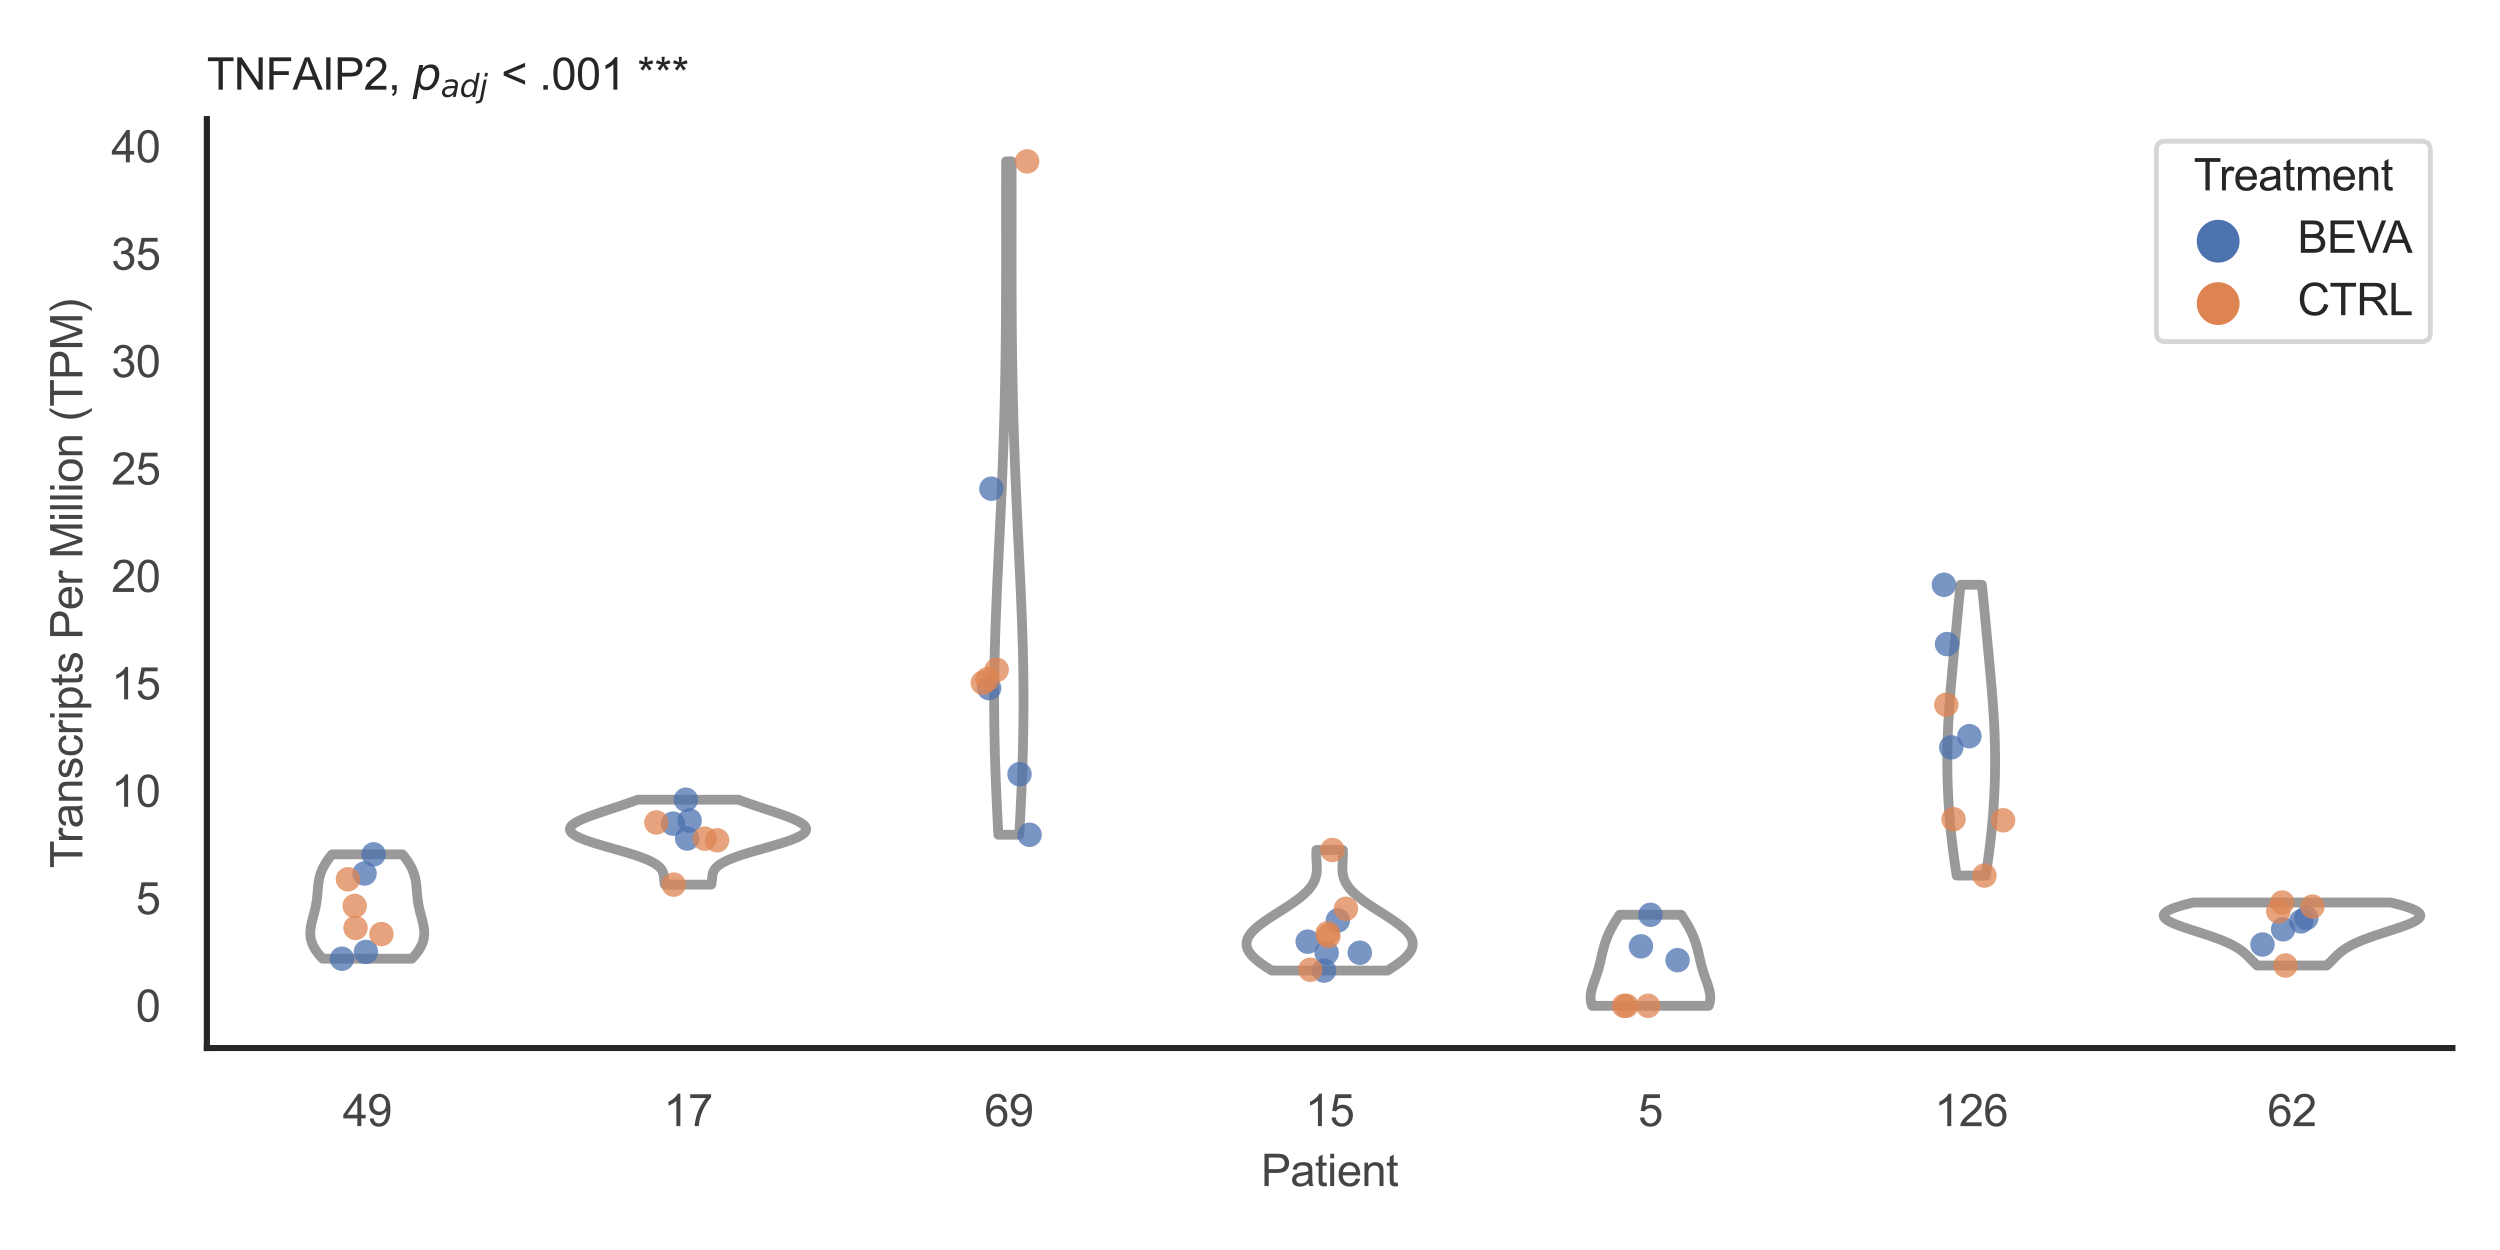 <?xml version="1.0" encoding="utf-8" standalone="no"?>
<!DOCTYPE svg PUBLIC "-//W3C//DTD SVG 1.1//EN"
  "http://www.w3.org/Graphics/SVG/1.1/DTD/svg11.dtd">
<svg xmlns:xlink="http://www.w3.org/1999/xlink" width="510.236pt" height="255.118pt" viewBox="0 0 510.236 255.118" xmlns="http://www.w3.org/2000/svg" version="1.1">
 <defs>
  <style type="text/css">*{stroke-linejoin: round; stroke-linecap: butt}</style>
 </defs>
 <g id="figure_1">
  <g id="patch_1">
   <path d="M 0 255.118 
L 510.236 255.118 
L 510.236 0 
L 0 0 
z
" style="fill: #ffffff"/>
  </g>
  <g id="axes_1">
   <g id="patch_2">
    <path d="M 42.22 213.898 
L 500.516 213.898 
L 500.516 24.32 
L 42.22 24.32 
z
" style="fill: #ffffff"/>
   </g>
   <g id="matplotlib.axis_1">
    <g id="xtick_1">
     <g id="text_1">
      <!-- 49 -->
      <g style="fill: #444444" transform="translate(69.951 229.84)scale(0.09 -0.09)">
       <defs>
        <path id="ArialMT-34" d="M 2069 0 
L 2069 1097 
L 81 1097 
L 81 1613 
L 2172 4581 
L 2631 4581 
L 2631 1613 
L 3250 1613 
L 3250 1097 
L 2631 1097 
L 2631 0 
L 2069 0 
z
M 2069 1613 
L 2069 3678 
L 634 1613 
L 2069 1613 
z
" transform="scale(0.016)"/>
        <path id="ArialMT-39" d="M 350 1059 
L 891 1109 
Q 959 728 1153 556 
Q 1347 384 1650 384 
Q 1909 384 2104 503 
Q 2300 622 2425 820 
Q 2550 1019 2634 1356 
Q 2719 1694 2719 2044 
Q 2719 2081 2716 2156 
Q 2547 1888 2255 1720 
Q 1963 1553 1622 1553 
Q 1053 1553 659 1965 
Q 266 2378 266 3053 
Q 266 3750 677 4175 
Q 1088 4600 1706 4600 
Q 2153 4600 2523 4359 
Q 2894 4119 3086 3673 
Q 3278 3228 3278 2384 
Q 3278 1506 3087 986 
Q 2897 466 2520 194 
Q 2144 -78 1638 -78 
Q 1100 -78 759 220 
Q 419 519 350 1059 
z
M 2653 3081 
Q 2653 3566 2395 3850 
Q 2138 4134 1775 4134 
Q 1400 4134 1122 3828 
Q 844 3522 844 3034 
Q 844 2597 1108 2323 
Q 1372 2050 1759 2050 
Q 2150 2050 2401 2323 
Q 2653 2597 2653 3081 
z
" transform="scale(0.016)"/>
       </defs>
       <use xlink:href="#ArialMT-34"/>
       <use xlink:href="#ArialMT-39" x="55.615"/>
      </g>
     </g>
    </g>
    <g id="xtick_2">
     <g id="text_2">
      <!-- 17 -->
      <g style="fill: #444444" transform="translate(135.421 229.84)scale(0.09 -0.09)">
       <defs>
        <path id="ArialMT-31" d="M 2384 0 
L 1822 0 
L 1822 3584 
Q 1619 3391 1289 3197 
Q 959 3003 697 2906 
L 697 3450 
Q 1169 3672 1522 3987 
Q 1875 4303 2022 4600 
L 2384 4600 
L 2384 0 
z
" transform="scale(0.016)"/>
        <path id="ArialMT-37" d="M 303 3981 
L 303 4522 
L 3269 4522 
L 3269 4084 
Q 2831 3619 2401 2847 
Q 1972 2075 1738 1259 
Q 1569 684 1522 0 
L 944 0 
Q 953 541 1156 1306 
Q 1359 2072 1739 2783 
Q 2119 3494 2547 3981 
L 303 3981 
z
" transform="scale(0.016)"/>
       </defs>
       <use xlink:href="#ArialMT-31"/>
       <use xlink:href="#ArialMT-37" x="55.615"/>
      </g>
     </g>
    </g>
    <g id="xtick_3">
     <g id="text_3">
      <!-- 69 -->
      <g style="fill: #444444" transform="translate(200.892 229.84)scale(0.09 -0.09)">
       <defs>
        <path id="ArialMT-36" d="M 3184 3459 
L 2625 3416 
Q 2550 3747 2413 3897 
Q 2184 4138 1850 4138 
Q 1581 4138 1378 3988 
Q 1113 3794 959 3422 
Q 806 3050 800 2363 
Q 1003 2672 1297 2822 
Q 1591 2972 1913 2972 
Q 2475 2972 2870 2558 
Q 3266 2144 3266 1488 
Q 3266 1056 3080 686 
Q 2894 316 2569 119 
Q 2244 -78 1831 -78 
Q 1128 -78 684 439 
Q 241 956 241 2144 
Q 241 3472 731 4075 
Q 1159 4600 1884 4600 
Q 2425 4600 2770 4297 
Q 3116 3994 3184 3459 
z
M 888 1484 
Q 888 1194 1011 928 
Q 1134 663 1356 523 
Q 1578 384 1822 384 
Q 2178 384 2434 671 
Q 2691 959 2691 1453 
Q 2691 1928 2437 2201 
Q 2184 2475 1800 2475 
Q 1419 2475 1153 2201 
Q 888 1928 888 1484 
z
" transform="scale(0.016)"/>
       </defs>
       <use xlink:href="#ArialMT-36"/>
       <use xlink:href="#ArialMT-39" x="55.615"/>
      </g>
     </g>
    </g>
    <g id="xtick_4">
     <g id="text_4">
      <!-- 15 -->
      <g style="fill: #444444" transform="translate(266.363 229.84)scale(0.09 -0.09)">
       <defs>
        <path id="ArialMT-35" d="M 266 1200 
L 856 1250 
Q 922 819 1161 601 
Q 1400 384 1738 384 
Q 2144 384 2425 690 
Q 2706 997 2706 1503 
Q 2706 1984 2436 2262 
Q 2166 2541 1728 2541 
Q 1456 2541 1237 2417 
Q 1019 2294 894 2097 
L 366 2166 
L 809 4519 
L 3088 4519 
L 3088 3981 
L 1259 3981 
L 1013 2750 
Q 1425 3038 1878 3038 
Q 2478 3038 2890 2622 
Q 3303 2206 3303 1553 
Q 3303 931 2941 478 
Q 2500 -78 1738 -78 
Q 1113 -78 717 272 
Q 322 622 266 1200 
z
" transform="scale(0.016)"/>
       </defs>
       <use xlink:href="#ArialMT-31"/>
       <use xlink:href="#ArialMT-35" x="55.615"/>
      </g>
     </g>
    </g>
    <g id="xtick_5">
     <g id="text_5">
      <!-- 5 -->
      <g style="fill: #444444" transform="translate(334.337 229.84)scale(0.09 -0.09)">
       <use xlink:href="#ArialMT-35"/>
      </g>
     </g>
    </g>
    <g id="xtick_6">
     <g id="text_6">
      <!-- 126 -->
      <g style="fill: #444444" transform="translate(394.803 229.84)scale(0.09 -0.09)">
       <defs>
        <path id="ArialMT-32" d="M 3222 541 
L 3222 0 
L 194 0 
Q 188 203 259 391 
Q 375 700 629 1000 
Q 884 1300 1366 1694 
Q 2113 2306 2375 2664 
Q 2638 3022 2638 3341 
Q 2638 3675 2398 3904 
Q 2159 4134 1775 4134 
Q 1369 4134 1125 3890 
Q 881 3647 878 3216 
L 300 3275 
Q 359 3922 746 4261 
Q 1134 4600 1788 4600 
Q 2447 4600 2831 4234 
Q 3216 3869 3216 3328 
Q 3216 3053 3103 2787 
Q 2991 2522 2730 2228 
Q 2469 1934 1863 1422 
Q 1356 997 1212 845 
Q 1069 694 975 541 
L 3222 541 
z
" transform="scale(0.016)"/>
       </defs>
       <use xlink:href="#ArialMT-31"/>
       <use xlink:href="#ArialMT-32" x="55.615"/>
       <use xlink:href="#ArialMT-36" x="111.23"/>
      </g>
     </g>
    </g>
    <g id="xtick_7">
     <g id="text_7">
      <!-- 62 -->
      <g style="fill: #444444" transform="translate(462.776 229.84)scale(0.09 -0.09)">
       <use xlink:href="#ArialMT-36"/>
       <use xlink:href="#ArialMT-32" x="55.615"/>
      </g>
     </g>
    </g>
    <g id="text_8">
     <!-- Patient -->
     <g style="fill: #444444" transform="translate(257.359 242.071)scale(0.09 -0.09)">
      <defs>
       <path id="ArialMT-50" d="M 494 0 
L 494 4581 
L 2222 4581 
Q 2678 4581 2919 4538 
Q 3256 4481 3484 4323 
Q 3713 4166 3852 3881 
Q 3991 3597 3991 3256 
Q 3991 2672 3619 2267 
Q 3247 1863 2275 1863 
L 1100 1863 
L 1100 0 
L 494 0 
z
M 1100 2403 
L 2284 2403 
Q 2872 2403 3119 2622 
Q 3366 2841 3366 3238 
Q 3366 3525 3220 3729 
Q 3075 3934 2838 4000 
Q 2684 4041 2272 4041 
L 1100 4041 
L 1100 2403 
z
" transform="scale(0.016)"/>
       <path id="ArialMT-61" d="M 2588 409 
Q 2275 144 1986 34 
Q 1697 -75 1366 -75 
Q 819 -75 525 192 
Q 231 459 231 875 
Q 231 1119 342 1320 
Q 453 1522 633 1644 
Q 813 1766 1038 1828 
Q 1203 1872 1538 1913 
Q 2219 1994 2541 2106 
Q 2544 2222 2544 2253 
Q 2544 2597 2384 2738 
Q 2169 2928 1744 2928 
Q 1347 2928 1158 2789 
Q 969 2650 878 2297 
L 328 2372 
Q 403 2725 575 2942 
Q 747 3159 1072 3276 
Q 1397 3394 1825 3394 
Q 2250 3394 2515 3294 
Q 2781 3194 2906 3042 
Q 3031 2891 3081 2659 
Q 3109 2516 3109 2141 
L 3109 1391 
Q 3109 606 3145 398 
Q 3181 191 3288 0 
L 2700 0 
Q 2613 175 2588 409 
z
M 2541 1666 
Q 2234 1541 1622 1453 
Q 1275 1403 1131 1340 
Q 988 1278 909 1158 
Q 831 1038 831 891 
Q 831 666 1001 516 
Q 1172 366 1500 366 
Q 1825 366 2078 508 
Q 2331 650 2450 897 
Q 2541 1088 2541 1459 
L 2541 1666 
z
" transform="scale(0.016)"/>
       <path id="ArialMT-74" d="M 1650 503 
L 1731 6 
Q 1494 -44 1306 -44 
Q 1000 -44 831 53 
Q 663 150 594 308 
Q 525 466 525 972 
L 525 2881 
L 113 2881 
L 113 3319 
L 525 3319 
L 525 4141 
L 1084 4478 
L 1084 3319 
L 1650 3319 
L 1650 2881 
L 1084 2881 
L 1084 941 
Q 1084 700 1114 631 
Q 1144 563 1211 522 
Q 1278 481 1403 481 
Q 1497 481 1650 503 
z
" transform="scale(0.016)"/>
       <path id="ArialMT-69" d="M 425 3934 
L 425 4581 
L 988 4581 
L 988 3934 
L 425 3934 
z
M 425 0 
L 425 3319 
L 988 3319 
L 988 0 
L 425 0 
z
" transform="scale(0.016)"/>
       <path id="ArialMT-65" d="M 2694 1069 
L 3275 997 
Q 3138 488 2766 206 
Q 2394 -75 1816 -75 
Q 1088 -75 661 373 
Q 234 822 234 1631 
Q 234 2469 665 2931 
Q 1097 3394 1784 3394 
Q 2450 3394 2872 2941 
Q 3294 2488 3294 1666 
Q 3294 1616 3291 1516 
L 816 1516 
Q 847 969 1125 678 
Q 1403 388 1819 388 
Q 2128 388 2347 550 
Q 2566 713 2694 1069 
z
M 847 1978 
L 2700 1978 
Q 2663 2397 2488 2606 
Q 2219 2931 1791 2931 
Q 1403 2931 1139 2672 
Q 875 2413 847 1978 
z
" transform="scale(0.016)"/>
       <path id="ArialMT-6e" d="M 422 0 
L 422 3319 
L 928 3319 
L 928 2847 
Q 1294 3394 1984 3394 
Q 2284 3394 2536 3286 
Q 2788 3178 2913 3003 
Q 3038 2828 3088 2588 
Q 3119 2431 3119 2041 
L 3119 0 
L 2556 0 
L 2556 2019 
Q 2556 2363 2490 2533 
Q 2425 2703 2258 2804 
Q 2091 2906 1866 2906 
Q 1506 2906 1245 2678 
Q 984 2450 984 1813 
L 984 0 
L 422 0 
z
" transform="scale(0.016)"/>
      </defs>
      <use xlink:href="#ArialMT-50"/>
      <use xlink:href="#ArialMT-61" x="66.699"/>
      <use xlink:href="#ArialMT-74" x="122.314"/>
      <use xlink:href="#ArialMT-69" x="150.098"/>
      <use xlink:href="#ArialMT-65" x="172.314"/>
      <use xlink:href="#ArialMT-6e" x="227.93"/>
      <use xlink:href="#ArialMT-74" x="283.545"/>
     </g>
    </g>
   </g>
   <g id="matplotlib.axis_2">
    <g id="ytick_1">
     <g id="text_9">
      <!-- 0 -->
      <g style="fill: #444444" transform="translate(27.715 208.502)scale(0.09 -0.09)">
       <defs>
        <path id="ArialMT-30" d="M 266 2259 
Q 266 3072 433 3567 
Q 600 4063 929 4331 
Q 1259 4600 1759 4600 
Q 2128 4600 2406 4451 
Q 2684 4303 2865 4023 
Q 3047 3744 3150 3342 
Q 3253 2941 3253 2259 
Q 3253 1453 3087 958 
Q 2922 463 2592 192 
Q 2263 -78 1759 -78 
Q 1097 -78 719 397 
Q 266 969 266 2259 
z
M 844 2259 
Q 844 1131 1108 757 
Q 1372 384 1759 384 
Q 2147 384 2411 759 
Q 2675 1134 2675 2259 
Q 2675 3391 2411 3762 
Q 2147 4134 1753 4134 
Q 1366 4134 1134 3806 
Q 844 3388 844 2259 
z
" transform="scale(0.016)"/>
       </defs>
       <use xlink:href="#ArialMT-30"/>
      </g>
     </g>
    </g>
    <g id="ytick_2">
     <g id="text_10">
      <!-- 5 -->
      <g style="fill: #444444" transform="translate(27.715 186.58)scale(0.09 -0.09)">
       <use xlink:href="#ArialMT-35"/>
      </g>
     </g>
    </g>
    <g id="ytick_3">
     <g id="text_11">
      <!-- 10 -->
      <g style="fill: #444444" transform="translate(22.71 164.659)scale(0.09 -0.09)">
       <use xlink:href="#ArialMT-31"/>
       <use xlink:href="#ArialMT-30" x="55.615"/>
      </g>
     </g>
    </g>
    <g id="ytick_4">
     <g id="text_12">
      <!-- 15 -->
      <g style="fill: #444444" transform="translate(22.71 142.737)scale(0.09 -0.09)">
       <use xlink:href="#ArialMT-31"/>
       <use xlink:href="#ArialMT-35" x="55.615"/>
      </g>
     </g>
    </g>
    <g id="ytick_5">
     <g id="text_13">
      <!-- 20 -->
      <g style="fill: #444444" transform="translate(22.71 120.815)scale(0.09 -0.09)">
       <use xlink:href="#ArialMT-32"/>
       <use xlink:href="#ArialMT-30" x="55.615"/>
      </g>
     </g>
    </g>
    <g id="ytick_6">
     <g id="text_14">
      <!-- 25 -->
      <g style="fill: #444444" transform="translate(22.71 98.894)scale(0.09 -0.09)">
       <use xlink:href="#ArialMT-32"/>
       <use xlink:href="#ArialMT-35" x="55.615"/>
      </g>
     </g>
    </g>
    <g id="ytick_7">
     <g id="text_15">
      <!-- 30 -->
      <g style="fill: #444444" transform="translate(22.71 76.972)scale(0.09 -0.09)">
       <defs>
        <path id="ArialMT-33" d="M 269 1209 
L 831 1284 
Q 928 806 1161 595 
Q 1394 384 1728 384 
Q 2125 384 2398 659 
Q 2672 934 2672 1341 
Q 2672 1728 2419 1979 
Q 2166 2231 1775 2231 
Q 1616 2231 1378 2169 
L 1441 2663 
Q 1497 2656 1531 2656 
Q 1891 2656 2178 2843 
Q 2466 3031 2466 3422 
Q 2466 3731 2256 3934 
Q 2047 4138 1716 4138 
Q 1388 4138 1169 3931 
Q 950 3725 888 3313 
L 325 3413 
Q 428 3978 793 4289 
Q 1159 4600 1703 4600 
Q 2078 4600 2393 4439 
Q 2709 4278 2876 4000 
Q 3044 3722 3044 3409 
Q 3044 3113 2884 2869 
Q 2725 2625 2413 2481 
Q 2819 2388 3044 2092 
Q 3269 1797 3269 1353 
Q 3269 753 2831 336 
Q 2394 -81 1725 -81 
Q 1122 -81 723 278 
Q 325 638 269 1209 
z
" transform="scale(0.016)"/>
       </defs>
       <use xlink:href="#ArialMT-33"/>
       <use xlink:href="#ArialMT-30" x="55.615"/>
      </g>
     </g>
    </g>
    <g id="ytick_8">
     <g id="text_16">
      <!-- 35 -->
      <g style="fill: #444444" transform="translate(22.71 55.051)scale(0.09 -0.09)">
       <use xlink:href="#ArialMT-33"/>
       <use xlink:href="#ArialMT-35" x="55.615"/>
      </g>
     </g>
    </g>
    <g id="ytick_9">
     <g id="text_17">
      <!-- 40 -->
      <g style="fill: #444444" transform="translate(22.71 33.129)scale(0.09 -0.09)">
       <use xlink:href="#ArialMT-34"/>
       <use xlink:href="#ArialMT-30" x="55.615"/>
      </g>
     </g>
    </g>
    <g id="text_18">
     <!-- Transcripts Per Million (TPM) -->
     <g style="fill: #444444" transform="translate(16.816 177.194)rotate(-90)scale(0.09 -0.09)">
      <defs>
       <path id="ArialMT-54" d="M 1659 0 
L 1659 4041 
L 150 4041 
L 150 4581 
L 3781 4581 
L 3781 4041 
L 2266 4041 
L 2266 0 
L 1659 0 
z
" transform="scale(0.016)"/>
       <path id="ArialMT-72" d="M 416 0 
L 416 3319 
L 922 3319 
L 922 2816 
Q 1116 3169 1280 3281 
Q 1444 3394 1641 3394 
Q 1925 3394 2219 3213 
L 2025 2691 
Q 1819 2813 1613 2813 
Q 1428 2813 1281 2702 
Q 1134 2591 1072 2394 
Q 978 2094 978 1738 
L 978 0 
L 416 0 
z
" transform="scale(0.016)"/>
       <path id="ArialMT-73" d="M 197 991 
L 753 1078 
Q 800 744 1014 566 
Q 1228 388 1613 388 
Q 2000 388 2187 545 
Q 2375 703 2375 916 
Q 2375 1106 2209 1216 
Q 2094 1291 1634 1406 
Q 1016 1563 777 1677 
Q 538 1791 414 1992 
Q 291 2194 291 2438 
Q 291 2659 392 2848 
Q 494 3038 669 3163 
Q 800 3259 1026 3326 
Q 1253 3394 1513 3394 
Q 1903 3394 2198 3281 
Q 2494 3169 2634 2976 
Q 2775 2784 2828 2463 
L 2278 2388 
Q 2241 2644 2061 2787 
Q 1881 2931 1553 2931 
Q 1166 2931 1000 2803 
Q 834 2675 834 2503 
Q 834 2394 903 2306 
Q 972 2216 1119 2156 
Q 1203 2125 1616 2013 
Q 2213 1853 2448 1751 
Q 2684 1650 2818 1456 
Q 2953 1263 2953 975 
Q 2953 694 2789 445 
Q 2625 197 2315 61 
Q 2006 -75 1616 -75 
Q 969 -75 630 194 
Q 291 463 197 991 
z
" transform="scale(0.016)"/>
       <path id="ArialMT-63" d="M 2588 1216 
L 3141 1144 
Q 3050 572 2676 248 
Q 2303 -75 1759 -75 
Q 1078 -75 664 370 
Q 250 816 250 1647 
Q 250 2184 428 2587 
Q 606 2991 970 3192 
Q 1334 3394 1763 3394 
Q 2303 3394 2647 3120 
Q 2991 2847 3088 2344 
L 2541 2259 
Q 2463 2594 2264 2762 
Q 2066 2931 1784 2931 
Q 1359 2931 1093 2626 
Q 828 2322 828 1663 
Q 828 994 1084 691 
Q 1341 388 1753 388 
Q 2084 388 2306 591 
Q 2528 794 2588 1216 
z
" transform="scale(0.016)"/>
       <path id="ArialMT-70" d="M 422 -1272 
L 422 3319 
L 934 3319 
L 934 2888 
Q 1116 3141 1344 3267 
Q 1572 3394 1897 3394 
Q 2322 3394 2647 3175 
Q 2972 2956 3137 2557 
Q 3303 2159 3303 1684 
Q 3303 1175 3120 767 
Q 2938 359 2589 142 
Q 2241 -75 1856 -75 
Q 1575 -75 1351 44 
Q 1128 163 984 344 
L 984 -1272 
L 422 -1272 
z
M 931 1641 
Q 931 1000 1190 694 
Q 1450 388 1819 388 
Q 2194 388 2461 705 
Q 2728 1022 2728 1688 
Q 2728 2322 2467 2637 
Q 2206 2953 1844 2953 
Q 1484 2953 1207 2617 
Q 931 2281 931 1641 
z
" transform="scale(0.016)"/>
       <path id="ArialMT-20" transform="scale(0.016)"/>
       <path id="ArialMT-4d" d="M 475 0 
L 475 4581 
L 1388 4581 
L 2472 1338 
Q 2622 884 2691 659 
Q 2769 909 2934 1394 
L 4031 4581 
L 4847 4581 
L 4847 0 
L 4263 0 
L 4263 3834 
L 2931 0 
L 2384 0 
L 1059 3900 
L 1059 0 
L 475 0 
z
" transform="scale(0.016)"/>
       <path id="ArialMT-6c" d="M 409 0 
L 409 4581 
L 972 4581 
L 972 0 
L 409 0 
z
" transform="scale(0.016)"/>
       <path id="ArialMT-6f" d="M 213 1659 
Q 213 2581 725 3025 
Q 1153 3394 1769 3394 
Q 2453 3394 2887 2945 
Q 3322 2497 3322 1706 
Q 3322 1066 3130 698 
Q 2938 331 2570 128 
Q 2203 -75 1769 -75 
Q 1072 -75 642 372 
Q 213 819 213 1659 
z
M 791 1659 
Q 791 1022 1069 705 
Q 1347 388 1769 388 
Q 2188 388 2466 706 
Q 2744 1025 2744 1678 
Q 2744 2294 2464 2611 
Q 2184 2928 1769 2928 
Q 1347 2928 1069 2612 
Q 791 2297 791 1659 
z
" transform="scale(0.016)"/>
       <path id="ArialMT-28" d="M 1497 -1347 
Q 1031 -759 709 28 
Q 388 816 388 1659 
Q 388 2403 628 3084 
Q 909 3875 1497 4659 
L 1900 4659 
Q 1522 4009 1400 3731 
Q 1209 3300 1100 2831 
Q 966 2247 966 1656 
Q 966 153 1900 -1347 
L 1497 -1347 
z
" transform="scale(0.016)"/>
       <path id="ArialMT-29" d="M 791 -1347 
L 388 -1347 
Q 1322 153 1322 1656 
Q 1322 2244 1188 2822 
Q 1081 3291 891 3722 
Q 769 4003 388 4659 
L 791 4659 
Q 1378 3875 1659 3084 
Q 1900 2403 1900 1659 
Q 1900 816 1576 28 
Q 1253 -759 791 -1347 
z
" transform="scale(0.016)"/>
      </defs>
      <use xlink:href="#ArialMT-54"/>
      <use xlink:href="#ArialMT-72" x="57.334"/>
      <use xlink:href="#ArialMT-61" x="90.635"/>
      <use xlink:href="#ArialMT-6e" x="146.25"/>
      <use xlink:href="#ArialMT-73" x="201.865"/>
      <use xlink:href="#ArialMT-63" x="251.865"/>
      <use xlink:href="#ArialMT-72" x="301.865"/>
      <use xlink:href="#ArialMT-69" x="335.166"/>
      <use xlink:href="#ArialMT-70" x="357.383"/>
      <use xlink:href="#ArialMT-74" x="412.998"/>
      <use xlink:href="#ArialMT-73" x="440.781"/>
      <use xlink:href="#ArialMT-20" x="490.781"/>
      <use xlink:href="#ArialMT-50" x="518.564"/>
      <use xlink:href="#ArialMT-65" x="585.264"/>
      <use xlink:href="#ArialMT-72" x="640.879"/>
      <use xlink:href="#ArialMT-20" x="674.18"/>
      <use xlink:href="#ArialMT-4d" x="701.963"/>
      <use xlink:href="#ArialMT-69" x="785.264"/>
      <use xlink:href="#ArialMT-6c" x="807.48"/>
      <use xlink:href="#ArialMT-6c" x="829.697"/>
      <use xlink:href="#ArialMT-69" x="851.914"/>
      <use xlink:href="#ArialMT-6f" x="874.131"/>
      <use xlink:href="#ArialMT-6e" x="929.746"/>
      <use xlink:href="#ArialMT-20" x="985.361"/>
      <use xlink:href="#ArialMT-28" x="1013.145"/>
      <use xlink:href="#ArialMT-54" x="1046.445"/>
      <use xlink:href="#ArialMT-50" x="1107.529"/>
      <use xlink:href="#ArialMT-4d" x="1174.229"/>
      <use xlink:href="#ArialMT-29" x="1257.529"/>
     </g>
    </g>
   </g>
   <g id="PolyCollection_1">
    <defs>
     <path id="m52e29cef1e" d="M 84.055 -59.447 
L 65.856 -59.447 
L 65.656 -59.662 
L 65.462 -59.877 
L 65.275 -60.092 
L 65.095 -60.307 
L 64.923 -60.522 
L 64.759 -60.738 
L 64.603 -60.953 
L 64.455 -61.168 
L 64.316 -61.383 
L 64.187 -61.598 
L 64.066 -61.814 
L 63.955 -62.029 
L 63.853 -62.244 
L 63.76 -62.459 
L 63.677 -62.674 
L 63.603 -62.89 
L 63.538 -63.105 
L 63.482 -63.32 
L 63.435 -63.535 
L 63.397 -63.75 
L 63.368 -63.966 
L 63.347 -64.181 
L 63.333 -64.396 
L 63.328 -64.611 
L 63.329 -64.826 
L 63.338 -65.041 
L 63.353 -65.257 
L 63.374 -65.472 
L 63.4 -65.687 
L 63.432 -65.902 
L 63.468 -66.117 
L 63.509 -66.333 
L 63.553 -66.548 
L 63.601 -66.763 
L 63.651 -66.978 
L 63.704 -67.193 
L 63.759 -67.409 
L 63.814 -67.624 
L 63.871 -67.839 
L 63.928 -68.054 
L 63.986 -68.269 
L 64.043 -68.485 
L 64.099 -68.7 
L 64.154 -68.915 
L 64.208 -69.13 
L 64.26 -69.345 
L 64.311 -69.56 
L 64.359 -69.776 
L 64.405 -69.991 
L 64.449 -70.206 
L 64.491 -70.421 
L 64.529 -70.636 
L 64.566 -70.852 
L 64.599 -71.067 
L 64.631 -71.282 
L 64.66 -71.497 
L 64.687 -71.712 
L 64.711 -71.928 
L 64.734 -72.143 
L 64.756 -72.358 
L 64.775 -72.573 
L 64.794 -72.788 
L 64.813 -73.004 
L 64.831 -73.219 
L 64.848 -73.434 
L 64.867 -73.649 
L 64.886 -73.864 
L 64.906 -74.079 
L 64.928 -74.295 
L 64.951 -74.51 
L 64.978 -74.725 
L 65.007 -74.94 
L 65.039 -75.155 
L 65.075 -75.371 
L 65.115 -75.586 
L 65.159 -75.801 
L 65.208 -76.016 
L 65.262 -76.231 
L 65.321 -76.447 
L 65.386 -76.662 
L 65.456 -76.877 
L 65.533 -77.092 
L 65.616 -77.307 
L 65.705 -77.523 
L 65.8 -77.738 
L 65.902 -77.953 
L 66.011 -78.168 
L 66.126 -78.383 
L 66.247 -78.598 
L 66.375 -78.814 
L 66.508 -79.029 
L 66.648 -79.244 
L 66.794 -79.459 
L 66.945 -79.674 
L 67.102 -79.89 
L 67.264 -80.105 
L 67.431 -80.32 
L 67.602 -80.535 
L 67.777 -80.75 
L 82.134 -80.75 
L 82.134 -80.75 
L 82.309 -80.535 
L 82.48 -80.32 
L 82.647 -80.105 
L 82.809 -79.89 
L 82.965 -79.674 
L 83.117 -79.459 
L 83.263 -79.244 
L 83.402 -79.029 
L 83.536 -78.814 
L 83.664 -78.598 
L 83.785 -78.383 
L 83.9 -78.168 
L 84.009 -77.953 
L 84.111 -77.738 
L 84.206 -77.523 
L 84.295 -77.307 
L 84.378 -77.092 
L 84.455 -76.877 
L 84.525 -76.662 
L 84.59 -76.447 
L 84.649 -76.231 
L 84.703 -76.016 
L 84.752 -75.801 
L 84.796 -75.586 
L 84.836 -75.371 
L 84.872 -75.155 
L 84.904 -74.94 
L 84.933 -74.725 
L 84.96 -74.51 
L 84.983 -74.295 
L 85.005 -74.079 
L 85.025 -73.864 
L 85.044 -73.649 
L 85.063 -73.434 
L 85.08 -73.219 
L 85.098 -73.004 
L 85.116 -72.788 
L 85.135 -72.573 
L 85.155 -72.358 
L 85.177 -72.143 
L 85.2 -71.928 
L 85.224 -71.712 
L 85.251 -71.497 
L 85.28 -71.282 
L 85.311 -71.067 
L 85.345 -70.852 
L 85.382 -70.636 
L 85.42 -70.421 
L 85.462 -70.206 
L 85.506 -69.991 
L 85.552 -69.776 
L 85.6 -69.56 
L 85.651 -69.345 
L 85.703 -69.13 
L 85.757 -68.915 
L 85.812 -68.7 
L 85.868 -68.485 
L 85.925 -68.269 
L 85.983 -68.054 
L 86.04 -67.839 
L 86.097 -67.624 
L 86.152 -67.409 
L 86.207 -67.193 
L 86.26 -66.978 
L 86.31 -66.763 
L 86.358 -66.548 
L 86.402 -66.333 
L 86.443 -66.117 
L 86.479 -65.902 
L 86.511 -65.687 
L 86.537 -65.472 
L 86.558 -65.257 
L 86.573 -65.041 
L 86.582 -64.826 
L 86.583 -64.611 
L 86.578 -64.396 
L 86.564 -64.181 
L 86.543 -63.966 
L 86.513 -63.75 
L 86.475 -63.535 
L 86.429 -63.32 
L 86.373 -63.105 
L 86.308 -62.89 
L 86.234 -62.674 
L 86.151 -62.459 
L 86.058 -62.244 
L 85.956 -62.029 
L 85.845 -61.814 
L 85.724 -61.598 
L 85.594 -61.383 
L 85.456 -61.168 
L 85.308 -60.953 
L 85.152 -60.738 
L 84.988 -60.522 
L 84.816 -60.307 
L 84.636 -60.092 
L 84.449 -59.877 
L 84.255 -59.662 
L 84.055 -59.447 
z
" style="stroke: #999999; stroke-width: 2"/>
    </defs>
    <g clip-path="url(#p876952f72a)">
     <use xlink:href="#m52e29cef1e" x="0" y="255.118" style="fill: #ffffff; stroke: #999999; stroke-width: 2"/>
    </g>
   </g>
   <g id="PolyCollection_2">
    <defs>
     <path id="mb4058a6244" d="M 145.16 -74.57 
L 135.693 -74.57 
L 135.655 -74.745 
L 135.624 -74.92 
L 135.598 -75.095 
L 135.577 -75.271 
L 135.559 -75.446 
L 135.544 -75.621 
L 135.529 -75.796 
L 135.514 -75.971 
L 135.497 -76.146 
L 135.476 -76.321 
L 135.45 -76.496 
L 135.417 -76.671 
L 135.374 -76.846 
L 135.32 -77.021 
L 135.253 -77.196 
L 135.172 -77.371 
L 135.075 -77.546 
L 134.959 -77.721 
L 134.823 -77.896 
L 134.666 -78.072 
L 134.487 -78.247 
L 134.283 -78.422 
L 134.055 -78.597 
L 133.801 -78.772 
L 133.52 -78.947 
L 133.212 -79.122 
L 132.876 -79.297 
L 132.514 -79.472 
L 132.124 -79.647 
L 131.708 -79.822 
L 131.265 -79.997 
L 130.798 -80.172 
L 130.307 -80.347 
L 129.794 -80.522 
L 129.26 -80.698 
L 128.707 -80.873 
L 128.138 -81.048 
L 127.554 -81.223 
L 126.959 -81.398 
L 126.354 -81.573 
L 125.743 -81.748 
L 125.128 -81.923 
L 124.513 -82.098 
L 123.9 -82.273 
L 123.292 -82.448 
L 122.693 -82.623 
L 122.105 -82.798 
L 121.532 -82.973 
L 120.977 -83.148 
L 120.442 -83.323 
L 119.93 -83.499 
L 119.444 -83.674 
L 118.986 -83.849 
L 118.559 -84.024 
L 118.164 -84.199 
L 117.804 -84.374 
L 117.48 -84.549 
L 117.193 -84.724 
L 116.946 -84.899 
L 116.738 -85.074 
L 116.572 -85.249 
L 116.446 -85.424 
L 116.362 -85.599 
L 116.319 -85.774 
L 116.317 -85.949 
L 116.356 -86.124 
L 116.435 -86.3 
L 116.554 -86.475 
L 116.71 -86.65 
L 116.904 -86.825 
L 117.132 -87 
L 117.395 -87.175 
L 117.689 -87.35 
L 118.014 -87.525 
L 118.367 -87.7 
L 118.746 -87.875 
L 119.15 -88.05 
L 119.575 -88.225 
L 120.02 -88.4 
L 120.483 -88.575 
L 120.961 -88.75 
L 121.452 -88.926 
L 121.955 -89.101 
L 122.467 -89.276 
L 122.986 -89.451 
L 123.51 -89.626 
L 124.038 -89.801 
L 124.567 -89.976 
L 125.097 -90.151 
L 125.625 -90.326 
L 126.151 -90.501 
L 126.673 -90.676 
L 127.19 -90.851 
L 127.7 -91.026 
L 128.204 -91.201 
L 128.7 -91.376 
L 129.187 -91.551 
L 129.665 -91.727 
L 130.134 -91.902 
L 150.719 -91.902 
L 150.719 -91.902 
L 151.187 -91.727 
L 151.666 -91.551 
L 152.153 -91.376 
L 152.649 -91.201 
L 153.152 -91.026 
L 153.663 -90.851 
L 154.18 -90.676 
L 154.702 -90.501 
L 155.227 -90.326 
L 155.756 -90.151 
L 156.285 -89.976 
L 156.815 -89.801 
L 157.343 -89.626 
L 157.867 -89.451 
L 158.386 -89.276 
L 158.898 -89.101 
L 159.4 -88.926 
L 159.892 -88.75 
L 160.37 -88.575 
L 160.833 -88.4 
L 161.278 -88.225 
L 161.703 -88.05 
L 162.106 -87.875 
L 162.486 -87.7 
L 162.839 -87.525 
L 163.163 -87.35 
L 163.458 -87.175 
L 163.72 -87 
L 163.949 -86.825 
L 164.142 -86.65 
L 164.299 -86.475 
L 164.417 -86.3 
L 164.496 -86.124 
L 164.536 -85.949 
L 164.534 -85.774 
L 164.491 -85.599 
L 164.407 -85.424 
L 164.281 -85.249 
L 164.114 -85.074 
L 163.907 -84.899 
L 163.659 -84.724 
L 163.373 -84.549 
L 163.049 -84.374 
L 162.689 -84.199 
L 162.294 -84.024 
L 161.867 -83.849 
L 161.409 -83.674 
L 160.923 -83.499 
L 160.411 -83.323 
L 159.876 -83.148 
L 159.32 -82.973 
L 158.747 -82.798 
L 158.16 -82.623 
L 157.561 -82.448 
L 156.953 -82.273 
L 156.34 -82.098 
L 155.725 -81.923 
L 155.11 -81.748 
L 154.499 -81.573 
L 153.894 -81.398 
L 153.298 -81.223 
L 152.715 -81.048 
L 152.145 -80.873 
L 151.593 -80.698 
L 151.059 -80.522 
L 150.545 -80.347 
L 150.054 -80.172 
L 149.587 -79.997 
L 149.145 -79.822 
L 148.729 -79.647 
L 148.339 -79.472 
L 147.976 -79.297 
L 147.641 -79.122 
L 147.333 -78.947 
L 147.052 -78.772 
L 146.798 -78.597 
L 146.569 -78.422 
L 146.366 -78.247 
L 146.186 -78.072 
L 146.029 -77.896 
L 145.894 -77.721 
L 145.778 -77.546 
L 145.68 -77.371 
L 145.599 -77.196 
L 145.533 -77.021 
L 145.479 -76.846 
L 145.436 -76.671 
L 145.403 -76.496 
L 145.376 -76.321 
L 145.355 -76.146 
L 145.338 -75.971 
L 145.323 -75.796 
L 145.309 -75.621 
L 145.294 -75.446 
L 145.276 -75.271 
L 145.255 -75.095 
L 145.229 -74.92 
L 145.198 -74.745 
L 145.16 -74.57 
z
" style="stroke: #999999; stroke-width: 2"/>
    </defs>
    <g clip-path="url(#p876952f72a)">
     <use xlink:href="#mb4058a6244" x="0" y="255.118" style="fill: #ffffff; stroke: #999999; stroke-width: 2"/>
    </g>
   </g>
   <g id="PolyCollection_3">
    <defs>
     <path id="mb083801dee" d="M 208.035 -84.742 
L 203.76 -84.742 
L 203.687 -86.13 
L 203.615 -87.518 
L 203.546 -88.907 
L 203.478 -90.295 
L 203.413 -91.683 
L 203.351 -93.071 
L 203.292 -94.46 
L 203.236 -95.848 
L 203.184 -97.236 
L 203.135 -98.624 
L 203.091 -100.013 
L 203.051 -101.401 
L 203.015 -102.789 
L 202.984 -104.178 
L 202.958 -105.566 
L 202.936 -106.954 
L 202.92 -108.342 
L 202.909 -109.731 
L 202.902 -111.119 
L 202.901 -112.507 
L 202.905 -113.895 
L 202.914 -115.284 
L 202.928 -116.672 
L 202.947 -118.06 
L 202.97 -119.449 
L 202.998 -120.837 
L 203.031 -122.225 
L 203.067 -123.613 
L 203.108 -125.002 
L 203.152 -126.39 
L 203.2 -127.778 
L 203.251 -129.166 
L 203.305 -130.555 
L 203.361 -131.943 
L 203.42 -133.331 
L 203.481 -134.72 
L 203.543 -136.108 
L 203.607 -137.496 
L 203.673 -138.884 
L 203.739 -140.273 
L 203.805 -141.661 
L 203.873 -143.049 
L 203.94 -144.438 
L 204.007 -145.826 
L 204.073 -147.214 
L 204.139 -148.602 
L 204.205 -149.991 
L 204.269 -151.379 
L 204.332 -152.767 
L 204.394 -154.155 
L 204.454 -155.544 
L 204.513 -156.932 
L 204.57 -158.32 
L 204.625 -159.709 
L 204.678 -161.097 
L 204.729 -162.485 
L 204.778 -163.873 
L 204.825 -165.262 
L 204.87 -166.65 
L 204.913 -168.038 
L 204.953 -169.426 
L 204.991 -170.815 
L 205.027 -172.203 
L 205.061 -173.591 
L 205.092 -174.98 
L 205.122 -176.368 
L 205.149 -177.756 
L 205.173 -179.144 
L 205.196 -180.533 
L 205.217 -181.921 
L 205.236 -183.309 
L 205.252 -184.697 
L 205.267 -186.086 
L 205.28 -187.474 
L 205.292 -188.862 
L 205.302 -190.251 
L 205.31 -191.639 
L 205.317 -193.027 
L 205.322 -194.415 
L 205.327 -195.804 
L 205.33 -197.192 
L 205.332 -198.58 
L 205.334 -199.969 
L 205.335 -201.357 
L 205.335 -202.745 
L 205.335 -204.133 
L 205.334 -205.522 
L 205.333 -206.91 
L 205.333 -208.298 
L 205.332 -209.686 
L 205.331 -211.075 
L 205.331 -212.463 
L 205.331 -213.851 
L 205.331 -215.24 
L 205.332 -216.628 
L 205.334 -218.016 
L 205.336 -219.404 
L 205.339 -220.793 
L 205.343 -222.181 
L 206.452 -222.181 
L 206.452 -222.181 
L 206.456 -220.793 
L 206.459 -219.404 
L 206.461 -218.016 
L 206.462 -216.628 
L 206.463 -215.24 
L 206.464 -213.851 
L 206.464 -212.463 
L 206.463 -211.075 
L 206.463 -209.686 
L 206.462 -208.298 
L 206.461 -206.91 
L 206.46 -205.522 
L 206.46 -204.133 
L 206.46 -202.745 
L 206.46 -201.357 
L 206.461 -199.969 
L 206.462 -198.58 
L 206.465 -197.192 
L 206.468 -195.804 
L 206.472 -194.415 
L 206.478 -193.027 
L 206.485 -191.639 
L 206.493 -190.251 
L 206.503 -188.862 
L 206.514 -187.474 
L 206.527 -186.086 
L 206.542 -184.697 
L 206.559 -183.309 
L 206.578 -181.921 
L 206.598 -180.533 
L 206.621 -179.144 
L 206.646 -177.756 
L 206.673 -176.368 
L 206.702 -174.98 
L 206.733 -173.591 
L 206.767 -172.203 
L 206.803 -170.815 
L 206.841 -169.426 
L 206.882 -168.038 
L 206.924 -166.65 
L 206.969 -165.262 
L 207.016 -163.873 
L 207.065 -162.485 
L 207.116 -161.097 
L 207.17 -159.709 
L 207.225 -158.32 
L 207.282 -156.932 
L 207.34 -155.544 
L 207.401 -154.155 
L 207.462 -152.767 
L 207.525 -151.379 
L 207.59 -149.991 
L 207.655 -148.602 
L 207.721 -147.214 
L 207.788 -145.826 
L 207.855 -144.438 
L 207.922 -143.049 
L 207.989 -141.661 
L 208.056 -140.273 
L 208.122 -138.884 
L 208.187 -137.496 
L 208.251 -136.108 
L 208.314 -134.72 
L 208.375 -133.331 
L 208.433 -131.943 
L 208.49 -130.555 
L 208.544 -129.166 
L 208.594 -127.778 
L 208.642 -126.39 
L 208.686 -125.002 
L 208.727 -123.613 
L 208.764 -122.225 
L 208.796 -120.837 
L 208.824 -119.449 
L 208.848 -118.06 
L 208.866 -116.672 
L 208.88 -115.284 
L 208.889 -113.895 
L 208.893 -112.507 
L 208.892 -111.119 
L 208.886 -109.731 
L 208.875 -108.342 
L 208.858 -106.954 
L 208.837 -105.566 
L 208.811 -104.178 
L 208.779 -102.789 
L 208.744 -101.401 
L 208.704 -100.013 
L 208.659 -98.624 
L 208.611 -97.236 
L 208.558 -95.848 
L 208.503 -94.46 
L 208.443 -93.071 
L 208.381 -91.683 
L 208.316 -90.295 
L 208.249 -88.907 
L 208.179 -87.518 
L 208.108 -86.13 
L 208.035 -84.742 
z
" style="stroke: #999999; stroke-width: 2"/>
    </defs>
    <g clip-path="url(#p876952f72a)">
     <use xlink:href="#mb083801dee" x="0" y="255.118" style="fill: #ffffff; stroke: #999999; stroke-width: 2"/>
    </g>
   </g>
   <g id="PolyCollection_4">
    <defs>
     <path id="m06158387b3" d="M 283.151 -57.027 
L 259.585 -57.027 
L 259.182 -57.275 
L 258.787 -57.524 
L 258.402 -57.772 
L 258.028 -58.021 
L 257.666 -58.27 
L 257.318 -58.518 
L 256.986 -58.767 
L 256.669 -59.015 
L 256.369 -59.264 
L 256.088 -59.513 
L 255.825 -59.761 
L 255.583 -60.01 
L 255.362 -60.259 
L 255.163 -60.507 
L 254.985 -60.756 
L 254.831 -61.004 
L 254.7 -61.253 
L 254.593 -61.502 
L 254.51 -61.75 
L 254.452 -61.999 
L 254.418 -62.247 
L 254.408 -62.496 
L 254.423 -62.745 
L 254.462 -62.993 
L 254.526 -63.242 
L 254.613 -63.491 
L 254.723 -63.739 
L 254.857 -63.988 
L 255.013 -64.236 
L 255.19 -64.485 
L 255.388 -64.734 
L 255.607 -64.982 
L 255.844 -65.231 
L 256.1 -65.479 
L 256.373 -65.728 
L 256.663 -65.977 
L 256.968 -66.225 
L 257.287 -66.474 
L 257.618 -66.723 
L 257.962 -66.971 
L 258.315 -67.22 
L 258.678 -67.468 
L 259.049 -67.717 
L 259.427 -67.966 
L 259.81 -68.214 
L 260.197 -68.463 
L 260.586 -68.711 
L 260.977 -68.96 
L 261.368 -69.209 
L 261.759 -69.457 
L 262.146 -69.706 
L 262.531 -69.955 
L 262.91 -70.203 
L 263.284 -70.452 
L 263.651 -70.7 
L 264.01 -70.949 
L 264.36 -71.198 
L 264.7 -71.446 
L 265.03 -71.695 
L 265.347 -71.943 
L 265.653 -72.192 
L 265.945 -72.441 
L 266.223 -72.689 
L 266.488 -72.938 
L 266.737 -73.187 
L 266.972 -73.435 
L 267.192 -73.684 
L 267.396 -73.932 
L 267.584 -74.181 
L 267.757 -74.43 
L 267.915 -74.678 
L 268.057 -74.927 
L 268.184 -75.175 
L 268.297 -75.424 
L 268.396 -75.673 
L 268.481 -75.921 
L 268.553 -76.17 
L 268.613 -76.419 
L 268.661 -76.667 
L 268.699 -76.916 
L 268.727 -77.164 
L 268.747 -77.413 
L 268.758 -77.662 
L 268.763 -77.91 
L 268.761 -78.159 
L 268.755 -78.407 
L 268.746 -78.656 
L 268.733 -78.905 
L 268.719 -79.153 
L 268.704 -79.402 
L 268.689 -79.65 
L 268.676 -79.899 
L 268.664 -80.148 
L 268.655 -80.396 
L 268.649 -80.645 
L 268.647 -80.894 
L 268.65 -81.142 
L 268.658 -81.391 
L 268.671 -81.639 
L 274.066 -81.639 
L 274.066 -81.639 
L 274.079 -81.391 
L 274.086 -81.142 
L 274.089 -80.894 
L 274.087 -80.645 
L 274.081 -80.396 
L 274.072 -80.148 
L 274.06 -79.899 
L 274.047 -79.65 
L 274.032 -79.402 
L 274.017 -79.153 
L 274.003 -78.905 
L 273.991 -78.656 
L 273.981 -78.407 
L 273.975 -78.159 
L 273.974 -77.91 
L 273.978 -77.662 
L 273.99 -77.413 
L 274.009 -77.164 
L 274.037 -76.916 
L 274.075 -76.667 
L 274.123 -76.419 
L 274.183 -76.17 
L 274.255 -75.921 
L 274.34 -75.673 
L 274.439 -75.424 
L 274.552 -75.175 
L 274.679 -74.927 
L 274.822 -74.678 
L 274.979 -74.43 
L 275.152 -74.181 
L 275.341 -73.932 
L 275.545 -73.684 
L 275.764 -73.435 
L 275.999 -73.187 
L 276.248 -72.938 
L 276.513 -72.689 
L 276.791 -72.441 
L 277.084 -72.192 
L 277.389 -71.943 
L 277.707 -71.695 
L 278.036 -71.446 
L 278.376 -71.198 
L 278.726 -70.949 
L 279.085 -70.7 
L 279.452 -70.452 
L 279.826 -70.203 
L 280.205 -69.955 
L 280.59 -69.706 
L 280.978 -69.457 
L 281.368 -69.209 
L 281.759 -68.96 
L 282.15 -68.711 
L 282.54 -68.463 
L 282.927 -68.214 
L 283.309 -67.966 
L 283.687 -67.717 
L 284.058 -67.468 
L 284.421 -67.22 
L 284.775 -66.971 
L 285.118 -66.723 
L 285.45 -66.474 
L 285.768 -66.225 
L 286.073 -65.977 
L 286.363 -65.728 
L 286.636 -65.479 
L 286.892 -65.231 
L 287.13 -64.982 
L 287.348 -64.734 
L 287.546 -64.485 
L 287.724 -64.236 
L 287.879 -63.988 
L 288.013 -63.739 
L 288.123 -63.491 
L 288.21 -63.242 
L 288.274 -62.993 
L 288.313 -62.745 
L 288.328 -62.496 
L 288.318 -62.247 
L 288.284 -61.999 
L 288.226 -61.75 
L 288.143 -61.502 
L 288.036 -61.253 
L 287.905 -61.004 
L 287.751 -60.756 
L 287.574 -60.507 
L 287.374 -60.259 
L 287.153 -60.01 
L 286.911 -59.761 
L 286.649 -59.513 
L 286.367 -59.264 
L 286.068 -59.015 
L 285.751 -58.767 
L 285.418 -58.518 
L 285.07 -58.27 
L 284.708 -58.021 
L 284.334 -57.772 
L 283.949 -57.524 
L 283.554 -57.275 
L 283.151 -57.027 
z
" style="stroke: #999999; stroke-width: 2"/>
    </defs>
    <g clip-path="url(#p876952f72a)">
     <use xlink:href="#m06158387b3" x="0" y="255.118" style="fill: #ffffff; stroke: #999999; stroke-width: 2"/>
    </g>
   </g>
   <g id="PolyCollection_5">
    <defs>
     <path id="m667b04bad8" d="M 348.731 -49.837 
L 324.947 -49.837 
L 324.877 -50.025 
L 324.816 -50.212 
L 324.763 -50.4 
L 324.72 -50.588 
L 324.685 -50.775 
L 324.658 -50.963 
L 324.639 -51.151 
L 324.628 -51.338 
L 324.624 -51.526 
L 324.627 -51.714 
L 324.638 -51.901 
L 324.654 -52.089 
L 324.677 -52.277 
L 324.706 -52.464 
L 324.739 -52.652 
L 324.778 -52.84 
L 324.821 -53.027 
L 324.869 -53.215 
L 324.92 -53.403 
L 324.974 -53.59 
L 325.031 -53.778 
L 325.091 -53.966 
L 325.152 -54.153 
L 325.215 -54.341 
L 325.28 -54.528 
L 325.345 -54.716 
L 325.412 -54.904 
L 325.478 -55.091 
L 325.545 -55.279 
L 325.611 -55.467 
L 325.677 -55.654 
L 325.742 -55.842 
L 325.807 -56.03 
L 325.87 -56.217 
L 325.932 -56.405 
L 325.993 -56.593 
L 326.053 -56.78 
L 326.111 -56.968 
L 326.168 -57.156 
L 326.223 -57.343 
L 326.277 -57.531 
L 326.329 -57.719 
L 326.38 -57.906 
L 326.429 -58.094 
L 326.478 -58.282 
L 326.525 -58.469 
L 326.571 -58.657 
L 326.616 -58.844 
L 326.66 -59.032 
L 326.704 -59.22 
L 326.747 -59.407 
L 326.79 -59.595 
L 326.833 -59.783 
L 326.875 -59.97 
L 326.918 -60.158 
L 326.962 -60.346 
L 327.006 -60.533 
L 327.05 -60.721 
L 327.095 -60.909 
L 327.142 -61.096 
L 327.189 -61.284 
L 327.238 -61.472 
L 327.289 -61.659 
L 327.341 -61.847 
L 327.395 -62.035 
L 327.45 -62.222 
L 327.508 -62.41 
L 327.567 -62.598 
L 327.629 -62.785 
L 327.693 -62.973 
L 327.759 -63.16 
L 327.828 -63.348 
L 327.899 -63.536 
L 327.972 -63.723 
L 328.048 -63.911 
L 328.127 -64.099 
L 328.208 -64.286 
L 328.291 -64.474 
L 328.377 -64.662 
L 328.465 -64.849 
L 328.556 -65.037 
L 328.649 -65.225 
L 328.745 -65.412 
L 328.843 -65.6 
L 328.943 -65.788 
L 329.046 -65.975 
L 329.15 -66.163 
L 329.257 -66.351 
L 329.366 -66.538 
L 329.477 -66.726 
L 329.59 -66.914 
L 329.705 -67.101 
L 329.821 -67.289 
L 329.939 -67.476 
L 330.059 -67.664 
L 330.181 -67.852 
L 330.303 -68.039 
L 330.427 -68.227 
L 330.552 -68.415 
L 343.126 -68.415 
L 343.126 -68.415 
L 343.251 -68.227 
L 343.375 -68.039 
L 343.497 -67.852 
L 343.619 -67.664 
L 343.739 -67.476 
L 343.857 -67.289 
L 343.973 -67.101 
L 344.088 -66.914 
L 344.201 -66.726 
L 344.312 -66.538 
L 344.421 -66.351 
L 344.528 -66.163 
L 344.632 -65.975 
L 344.735 -65.788 
L 344.835 -65.6 
L 344.933 -65.412 
L 345.029 -65.225 
L 345.122 -65.037 
L 345.213 -64.849 
L 345.301 -64.662 
L 345.387 -64.474 
L 345.47 -64.286 
L 345.551 -64.099 
L 345.63 -63.911 
L 345.706 -63.723 
L 345.779 -63.536 
L 345.85 -63.348 
L 345.919 -63.16 
L 345.985 -62.973 
L 346.049 -62.785 
L 346.111 -62.598 
L 346.17 -62.41 
L 346.228 -62.222 
L 346.283 -62.035 
L 346.337 -61.847 
L 346.389 -61.659 
L 346.44 -61.472 
L 346.489 -61.284 
L 346.536 -61.096 
L 346.583 -60.909 
L 346.628 -60.721 
L 346.672 -60.533 
L 346.716 -60.346 
L 346.76 -60.158 
L 346.803 -59.97 
L 346.845 -59.783 
L 346.888 -59.595 
L 346.931 -59.407 
L 346.974 -59.22 
L 347.018 -59.032 
L 347.062 -58.844 
L 347.107 -58.657 
L 347.153 -58.469 
L 347.2 -58.282 
L 347.249 -58.094 
L 347.298 -57.906 
L 347.349 -57.719 
L 347.401 -57.531 
L 347.455 -57.343 
L 347.51 -57.156 
L 347.567 -56.968 
L 347.625 -56.78 
L 347.685 -56.593 
L 347.746 -56.405 
L 347.808 -56.217 
L 347.871 -56.03 
L 347.936 -55.842 
L 348.001 -55.654 
L 348.067 -55.467 
L 348.133 -55.279 
L 348.2 -55.091 
L 348.266 -54.904 
L 348.333 -54.716 
L 348.398 -54.528 
L 348.463 -54.341 
L 348.526 -54.153 
L 348.587 -53.966 
L 348.647 -53.778 
L 348.704 -53.59 
L 348.758 -53.403 
L 348.809 -53.215 
L 348.857 -53.027 
L 348.9 -52.84 
L 348.939 -52.652 
L 348.972 -52.464 
L 349.001 -52.277 
L 349.024 -52.089 
L 349.04 -51.901 
L 349.051 -51.714 
L 349.054 -51.526 
L 349.05 -51.338 
L 349.039 -51.151 
L 349.02 -50.963 
L 348.993 -50.775 
L 348.958 -50.588 
L 348.915 -50.4 
L 348.862 -50.212 
L 348.801 -50.025 
L 348.731 -49.837 
z
" style="stroke: #999999; stroke-width: 2"/>
    </defs>
    <g clip-path="url(#p876952f72a)">
     <use xlink:href="#m667b04bad8" x="0" y="255.118" style="fill: #ffffff; stroke: #999999; stroke-width: 2"/>
    </g>
   </g>
   <g id="PolyCollection_6">
    <defs>
     <path id="m2d4e8f2c5e" d="M 405.28 -76.422 
L 399.34 -76.422 
L 399.25 -77.021 
L 399.16 -77.621 
L 399.073 -78.22 
L 398.986 -78.819 
L 398.901 -79.419 
L 398.818 -80.018 
L 398.737 -80.618 
L 398.657 -81.217 
L 398.58 -81.817 
L 398.505 -82.416 
L 398.433 -83.015 
L 398.362 -83.615 
L 398.294 -84.214 
L 398.229 -84.814 
L 398.166 -85.413 
L 398.106 -86.013 
L 398.049 -86.612 
L 397.994 -87.211 
L 397.941 -87.811 
L 397.892 -88.41 
L 397.845 -89.01 
L 397.8 -89.609 
L 397.758 -90.209 
L 397.719 -90.808 
L 397.683 -91.407 
L 397.649 -92.007 
L 397.617 -92.606 
L 397.588 -93.206 
L 397.562 -93.805 
L 397.538 -94.404 
L 397.516 -95.004 
L 397.497 -95.603 
L 397.481 -96.203 
L 397.467 -96.802 
L 397.455 -97.402 
L 397.446 -98.001 
L 397.44 -98.6 
L 397.436 -99.2 
L 397.434 -99.799 
L 397.435 -100.399 
L 397.438 -100.998 
L 397.444 -101.598 
L 397.453 -102.197 
L 397.464 -102.796 
L 397.477 -103.396 
L 397.493 -103.995 
L 397.511 -104.595 
L 397.532 -105.194 
L 397.555 -105.793 
L 397.581 -106.393 
L 397.609 -106.992 
L 397.639 -107.592 
L 397.671 -108.191 
L 397.706 -108.791 
L 397.742 -109.39 
L 397.781 -109.989 
L 397.821 -110.589 
L 397.863 -111.188 
L 397.907 -111.788 
L 397.952 -112.387 
L 397.999 -112.987 
L 398.047 -113.586 
L 398.096 -114.185 
L 398.147 -114.785 
L 398.198 -115.384 
L 398.25 -115.984 
L 398.303 -116.583 
L 398.357 -117.183 
L 398.411 -117.782 
L 398.466 -118.381 
L 398.521 -118.981 
L 398.576 -119.58 
L 398.632 -120.18 
L 398.687 -120.779 
L 398.743 -121.378 
L 398.799 -121.978 
L 398.856 -122.577 
L 398.912 -123.177 
L 398.968 -123.776 
L 399.024 -124.376 
L 399.081 -124.975 
L 399.137 -125.574 
L 399.193 -126.174 
L 399.25 -126.773 
L 399.307 -127.373 
L 399.363 -127.972 
L 399.421 -128.572 
L 399.478 -129.171 
L 399.535 -129.77 
L 399.593 -130.37 
L 399.651 -130.969 
L 399.71 -131.569 
L 399.769 -132.168 
L 399.828 -132.768 
L 399.888 -133.367 
L 399.948 -133.966 
L 400.008 -134.566 
L 400.069 -135.165 
L 400.13 -135.765 
L 404.49 -135.765 
L 404.49 -135.765 
L 404.551 -135.165 
L 404.612 -134.566 
L 404.672 -133.966 
L 404.732 -133.367 
L 404.792 -132.768 
L 404.851 -132.168 
L 404.91 -131.569 
L 404.968 -130.969 
L 405.027 -130.37 
L 405.084 -129.77 
L 405.142 -129.171 
L 405.199 -128.572 
L 405.256 -127.972 
L 405.313 -127.373 
L 405.37 -126.773 
L 405.426 -126.174 
L 405.483 -125.574 
L 405.539 -124.975 
L 405.596 -124.376 
L 405.652 -123.776 
L 405.708 -123.177 
L 405.764 -122.577 
L 405.82 -121.978 
L 405.876 -121.378 
L 405.932 -120.779 
L 405.988 -120.18 
L 406.044 -119.58 
L 406.099 -118.981 
L 406.154 -118.381 
L 406.209 -117.782 
L 406.263 -117.183 
L 406.317 -116.583 
L 406.369 -115.984 
L 406.422 -115.384 
L 406.473 -114.785 
L 406.523 -114.185 
L 406.573 -113.586 
L 406.621 -112.987 
L 406.668 -112.387 
L 406.713 -111.788 
L 406.757 -111.188 
L 406.799 -110.589 
L 406.839 -109.989 
L 406.878 -109.39 
L 406.914 -108.791 
L 406.949 -108.191 
L 406.981 -107.592 
L 407.011 -106.992 
L 407.039 -106.393 
L 407.065 -105.793 
L 407.088 -105.194 
L 407.109 -104.595 
L 407.127 -103.995 
L 407.143 -103.396 
L 407.156 -102.796 
L 407.167 -102.197 
L 407.176 -101.598 
L 407.182 -100.998 
L 407.185 -100.399 
L 407.186 -99.799 
L 407.184 -99.2 
L 407.18 -98.6 
L 407.174 -98.001 
L 407.164 -97.402 
L 407.153 -96.802 
L 407.139 -96.203 
L 407.122 -95.603 
L 407.103 -95.004 
L 407.082 -94.404 
L 407.058 -93.805 
L 407.032 -93.206 
L 407.003 -92.606 
L 406.971 -92.007 
L 406.937 -91.407 
L 406.901 -90.808 
L 406.861 -90.209 
L 406.82 -89.609 
L 406.775 -89.01 
L 406.728 -88.41 
L 406.678 -87.811 
L 406.626 -87.211 
L 406.571 -86.612 
L 406.514 -86.013 
L 406.453 -85.413 
L 406.391 -84.814 
L 406.325 -84.214 
L 406.257 -83.615 
L 406.187 -83.015 
L 406.115 -82.416 
L 406.04 -81.817 
L 405.962 -81.217 
L 405.883 -80.618 
L 405.802 -80.018 
L 405.719 -79.419 
L 405.634 -78.819 
L 405.547 -78.22 
L 405.459 -77.621 
L 405.37 -77.021 
L 405.28 -76.422 
z
" style="stroke: #999999; stroke-width: 2"/>
    </defs>
    <g clip-path="url(#p876952f72a)">
     <use xlink:href="#m2d4e8f2c5e" x="0" y="255.118" style="fill: #ffffff; stroke: #999999; stroke-width: 2"/>
    </g>
   </g>
   <g id="PolyCollection_7">
    <defs>
     <path id="md9d0b14b3c" d="M 474.875 -58.066 
L 460.686 -58.066 
L 460.544 -58.195 
L 460.404 -58.325 
L 460.267 -58.455 
L 460.133 -58.585 
L 460.001 -58.715 
L 459.871 -58.845 
L 459.742 -58.974 
L 459.615 -59.104 
L 459.489 -59.234 
L 459.362 -59.364 
L 459.236 -59.494 
L 459.109 -59.624 
L 458.981 -59.754 
L 458.851 -59.883 
L 458.718 -60.013 
L 458.584 -60.143 
L 458.445 -60.273 
L 458.303 -60.403 
L 458.157 -60.533 
L 458.005 -60.662 
L 457.848 -60.792 
L 457.686 -60.922 
L 457.516 -61.052 
L 457.34 -61.182 
L 457.157 -61.312 
L 456.966 -61.441 
L 456.767 -61.571 
L 456.56 -61.701 
L 456.344 -61.831 
L 456.119 -61.961 
L 455.884 -62.091 
L 455.64 -62.221 
L 455.387 -62.35 
L 455.124 -62.48 
L 454.851 -62.61 
L 454.568 -62.74 
L 454.275 -62.87 
L 453.972 -63 
L 453.66 -63.129 
L 453.338 -63.259 
L 453.007 -63.389 
L 452.667 -63.519 
L 452.318 -63.649 
L 451.961 -63.779 
L 451.596 -63.909 
L 451.224 -64.038 
L 450.846 -64.168 
L 450.461 -64.298 
L 450.071 -64.428 
L 449.677 -64.558 
L 449.279 -64.688 
L 448.879 -64.817 
L 448.477 -64.947 
L 448.075 -65.077 
L 447.673 -65.207 
L 447.273 -65.337 
L 446.875 -65.467 
L 446.483 -65.597 
L 446.095 -65.726 
L 445.714 -65.856 
L 445.342 -65.986 
L 444.979 -66.116 
L 444.628 -66.246 
L 444.288 -66.376 
L 443.963 -66.505 
L 443.653 -66.635 
L 443.359 -66.765 
L 443.084 -66.895 
L 442.828 -67.025 
L 442.593 -67.155 
L 442.379 -67.284 
L 442.189 -67.414 
L 442.023 -67.544 
L 441.883 -67.674 
L 441.769 -67.804 
L 441.682 -67.934 
L 441.623 -68.064 
L 441.593 -68.193 
L 441.592 -68.323 
L 441.622 -68.453 
L 441.681 -68.583 
L 441.771 -68.713 
L 441.892 -68.843 
L 442.044 -68.972 
L 442.226 -69.102 
L 442.438 -69.232 
L 442.68 -69.362 
L 442.952 -69.492 
L 443.253 -69.622 
L 443.582 -69.752 
L 443.938 -69.881 
L 444.32 -70.011 
L 444.727 -70.141 
L 445.159 -70.271 
L 445.613 -70.401 
L 446.089 -70.531 
L 446.584 -70.66 
L 447.097 -70.79 
L 447.628 -70.92 
L 487.934 -70.92 
L 487.934 -70.92 
L 488.464 -70.79 
L 488.978 -70.66 
L 489.473 -70.531 
L 489.948 -70.401 
L 490.403 -70.271 
L 490.834 -70.141 
L 491.242 -70.011 
L 491.624 -69.881 
L 491.98 -69.752 
L 492.309 -69.622 
L 492.609 -69.492 
L 492.881 -69.362 
L 493.124 -69.232 
L 493.336 -69.102 
L 493.518 -68.972 
L 493.669 -68.843 
L 493.79 -68.713 
L 493.88 -68.583 
L 493.94 -68.453 
L 493.969 -68.323 
L 493.969 -68.193 
L 493.939 -68.064 
L 493.88 -67.934 
L 493.793 -67.804 
L 493.679 -67.674 
L 493.538 -67.544 
L 493.372 -67.414 
L 493.182 -67.284 
L 492.969 -67.155 
L 492.734 -67.025 
L 492.478 -66.895 
L 492.202 -66.765 
L 491.909 -66.635 
L 491.599 -66.505 
L 491.273 -66.376 
L 490.934 -66.246 
L 490.582 -66.116 
L 490.219 -65.986 
L 489.847 -65.856 
L 489.467 -65.726 
L 489.079 -65.597 
L 488.686 -65.467 
L 488.289 -65.337 
L 487.889 -65.207 
L 487.487 -65.077 
L 487.084 -64.947 
L 486.682 -64.817 
L 486.282 -64.688 
L 485.884 -64.558 
L 485.49 -64.428 
L 485.101 -64.298 
L 484.716 -64.168 
L 484.337 -64.038 
L 483.965 -63.909 
L 483.601 -63.779 
L 483.244 -63.649 
L 482.895 -63.519 
L 482.555 -63.389 
L 482.224 -63.259 
L 481.902 -63.129 
L 481.589 -63 
L 481.287 -62.87 
L 480.994 -62.74 
L 480.711 -62.61 
L 480.438 -62.48 
L 480.175 -62.35 
L 479.921 -62.221 
L 479.677 -62.091 
L 479.443 -61.961 
L 479.218 -61.831 
L 479.002 -61.701 
L 478.794 -61.571 
L 478.595 -61.441 
L 478.404 -61.312 
L 478.221 -61.182 
L 478.045 -61.052 
L 477.876 -60.922 
L 477.713 -60.792 
L 477.556 -60.662 
L 477.405 -60.533 
L 477.258 -60.403 
L 477.116 -60.273 
L 476.978 -60.143 
L 476.843 -60.013 
L 476.711 -59.883 
L 476.581 -59.754 
L 476.453 -59.624 
L 476.326 -59.494 
L 476.199 -59.364 
L 476.073 -59.234 
L 475.946 -59.104 
L 475.819 -58.974 
L 475.691 -58.845 
L 475.56 -58.715 
L 475.428 -58.585 
L 475.294 -58.455 
L 475.157 -58.325 
L 475.018 -58.195 
L 474.875 -58.066 
z
" style="stroke: #999999; stroke-width: 2"/>
    </defs>
    <g clip-path="url(#p876952f72a)">
     <use xlink:href="#md9d0b14b3c" x="0" y="255.118" style="fill: #ffffff; stroke: #999999; stroke-width: 2"/>
    </g>
   </g>
   <g id="PathCollection_1"/>
   <g id="PathCollection_2"/>
   <g id="patch_3">
    <path d="M 42.22 213.898 
L 42.22 24.32 
" style="fill: none; stroke: #262626; stroke-width: 1.25; stroke-linejoin: miter; stroke-linecap: square"/>
   </g>
   <g id="patch_4">
    <path d="M 42.22 213.898 
L 500.516 213.898 
" style="fill: none; stroke: #262626; stroke-width: 1.25; stroke-linejoin: miter; stroke-linecap: square"/>
   </g>
   <g id="PathCollection_3">
    <defs>
     <path id="C0_0_59ad1d67c6" d="M 0 2.5 
C 0.663 2.5 1.299 2.237 1.768 1.768 
C 2.237 1.299 2.5 0.663 2.5 -0 
C 2.5 -0.663 2.237 -1.299 1.768 -1.768 
C 1.299 -2.237 0.663 -2.5 0 -2.5 
C -0.663 -2.5 -1.299 -2.237 -1.768 -1.768 
C -2.237 -1.299 -2.5 -0.663 -2.5 0 
C -2.5 0.663 -2.237 1.299 -1.768 1.768 
C -1.299 2.237 -0.663 2.5 0 2.5 
z
"/>
    </defs>
    <g clip-path="url(#p876952f72a)">
     <use xlink:href="#C0_0_59ad1d67c6" x="69.788" y="195.672" style="fill: #4c72b0; fill-opacity: 0.75"/>
    </g>
    <g clip-path="url(#p876952f72a)">
     <use xlink:href="#C0_0_59ad1d67c6" x="76.253" y="174.368" style="fill: #4c72b0; fill-opacity: 0.75"/>
    </g>
    <g clip-path="url(#p876952f72a)">
     <use xlink:href="#C0_0_59ad1d67c6" x="74.401" y="178.277" style="fill: #4c72b0; fill-opacity: 0.75"/>
    </g>
    <g clip-path="url(#p876952f72a)">
     <use xlink:href="#C0_0_59ad1d67c6" x="74.686" y="194.277" style="fill: #4c72b0; fill-opacity: 0.75"/>
    </g>
    <g clip-path="url(#p876952f72a)">
     <use xlink:href="#C0_0_59ad1d67c6" x="72.56" y="189.381" style="fill: #dd8452; fill-opacity: 0.75"/>
    </g>
    <g clip-path="url(#p876952f72a)">
     <use xlink:href="#C0_0_59ad1d67c6" x="72.39" y="184.903" style="fill: #dd8452; fill-opacity: 0.75"/>
    </g>
    <g clip-path="url(#p876952f72a)">
     <use xlink:href="#C0_0_59ad1d67c6" x="71.016" y="179.456" style="fill: #dd8452; fill-opacity: 0.75"/>
    </g>
    <g clip-path="url(#p876952f72a)">
     <use xlink:href="#C0_0_59ad1d67c6" x="77.851" y="190.646" style="fill: #dd8452; fill-opacity: 0.75"/>
    </g>
   </g>
   <g id="PathCollection_4">
    <defs>
     <path id="C1_0_7782829186" d="M 0 2.5 
C 0.663 2.5 1.299 2.237 1.768 1.768 
C 2.237 1.299 2.5 0.663 2.5 -0 
C 2.5 -0.663 2.237 -1.299 1.768 -1.768 
C 1.299 -2.237 0.663 -2.5 0 -2.5 
C -0.663 -2.5 -1.299 -2.237 -1.768 -1.768 
C -2.237 -1.299 -2.5 -0.663 -2.5 0 
C -2.5 0.663 -2.237 1.299 -1.768 1.768 
C -1.299 2.237 -0.663 2.5 0 2.5 
z
"/>
    </defs>
    <g clip-path="url(#p876952f72a)">
     <use xlink:href="#C1_0_7782829186" x="139.982" y="163.217" style="fill: #4c72b0; fill-opacity: 0.75"/>
    </g>
    <g clip-path="url(#p876952f72a)">
     <use xlink:href="#C1_0_7782829186" x="140.244" y="171.134" style="fill: #4c72b0; fill-opacity: 0.75"/>
    </g>
    <g clip-path="url(#p876952f72a)">
     <use xlink:href="#C1_0_7782829186" x="140.754" y="167.472" style="fill: #4c72b0; fill-opacity: 0.75"/>
    </g>
    <g clip-path="url(#p876952f72a)">
     <use xlink:href="#C1_0_7782829186" x="137.37" y="168.101" style="fill: #4c72b0; fill-opacity: 0.75"/>
    </g>
    <g clip-path="url(#p876952f72a)">
     <use xlink:href="#C1_0_7782829186" x="146.352" y="171.496" style="fill: #dd8452; fill-opacity: 0.75"/>
    </g>
    <g clip-path="url(#p876952f72a)">
     <use xlink:href="#C1_0_7782829186" x="133.966" y="167.86" style="fill: #dd8452; fill-opacity: 0.75"/>
    </g>
    <g clip-path="url(#p876952f72a)">
     <use xlink:href="#C1_0_7782829186" x="143.846" y="171.165" style="fill: #dd8452; fill-opacity: 0.75"/>
    </g>
    <g clip-path="url(#p876952f72a)">
     <use xlink:href="#C1_0_7782829186" x="137.507" y="180.548" style="fill: #dd8452; fill-opacity: 0.75"/>
    </g>
   </g>
   <g id="PathCollection_5">
    <defs>
     <path id="C2_0_6d55e41d69" d="M 0 2.5 
C 0.663 2.5 1.299 2.237 1.768 1.768 
C 2.237 1.299 2.5 0.663 2.5 -0 
C 2.5 -0.663 2.237 -1.299 1.768 -1.768 
C 1.299 -2.237 0.663 -2.5 0 -2.5 
C -0.663 -2.5 -1.299 -2.237 -1.768 -1.768 
C -2.237 -1.299 -2.5 -0.663 -2.5 0 
C -2.5 0.663 -2.237 1.299 -1.768 1.768 
C -1.299 2.237 -0.663 2.5 0 2.5 
z
"/>
    </defs>
    <g clip-path="url(#p876952f72a)">
     <use xlink:href="#C2_0_6d55e41d69" x="202.335" y="99.738" style="fill: #4c72b0; fill-opacity: 0.75"/>
    </g>
    <g clip-path="url(#p876952f72a)">
     <use xlink:href="#C2_0_6d55e41d69" x="210.128" y="170.376" style="fill: #4c72b0; fill-opacity: 0.75"/>
    </g>
    <g clip-path="url(#p876952f72a)">
     <use xlink:href="#C2_0_6d55e41d69" x="201.873" y="140.453" style="fill: #4c72b0; fill-opacity: 0.75"/>
    </g>
    <g clip-path="url(#p876952f72a)">
     <use xlink:href="#C2_0_6d55e41d69" x="208.077" y="158.009" style="fill: #4c72b0; fill-opacity: 0.75"/>
    </g>
    <g clip-path="url(#p876952f72a)">
     <use xlink:href="#C2_0_6d55e41d69" x="200.589" y="139.354" style="fill: #dd8452; fill-opacity: 0.75"/>
    </g>
    <g clip-path="url(#p876952f72a)">
     <use xlink:href="#C2_0_6d55e41d69" x="203.424" y="136.704" style="fill: #dd8452; fill-opacity: 0.75"/>
    </g>
    <g clip-path="url(#p876952f72a)">
     <use xlink:href="#C2_0_6d55e41d69" x="201.561" y="138.618" style="fill: #dd8452; fill-opacity: 0.75"/>
    </g>
    <g clip-path="url(#p876952f72a)">
     <use xlink:href="#C2_0_6d55e41d69" x="209.634" y="32.937" style="fill: #dd8452; fill-opacity: 0.75"/>
    </g>
   </g>
   <g id="PathCollection_6">
    <defs>
     <path id="C3_0_f3619b2f9a" d="M 0 2.5 
C 0.663 2.5 1.299 2.237 1.768 1.768 
C 2.237 1.299 2.5 0.663 2.5 -0 
C 2.5 -0.663 2.237 -1.299 1.768 -1.768 
C 1.299 -2.237 0.663 -2.5 0 -2.5 
C -0.663 -2.5 -1.299 -2.237 -1.768 -1.768 
C -2.237 -1.299 -2.5 -0.663 -2.5 0 
C -2.5 0.663 -2.237 1.299 -1.768 1.768 
C -1.299 2.237 -0.663 2.5 0 2.5 
z
"/>
    </defs>
    <g clip-path="url(#p876952f72a)">
     <use xlink:href="#C3_0_f3619b2f9a" x="270.238" y="198.092" style="fill: #4c72b0; fill-opacity: 0.75"/>
    </g>
    <g clip-path="url(#p876952f72a)">
     <use xlink:href="#C3_0_f3619b2f9a" x="270.77" y="194.493" style="fill: #4c72b0; fill-opacity: 0.75"/>
    </g>
    <g clip-path="url(#p876952f72a)">
     <use xlink:href="#C3_0_f3619b2f9a" x="277.527" y="194.451" style="fill: #4c72b0; fill-opacity: 0.75"/>
    </g>
    <g clip-path="url(#p876952f72a)">
     <use xlink:href="#C3_0_f3619b2f9a" x="273.05" y="187.843" style="fill: #4c72b0; fill-opacity: 0.75"/>
    </g>
    <g clip-path="url(#p876952f72a)">
     <use xlink:href="#C3_0_f3619b2f9a" x="266.887" y="192.186" style="fill: #4c72b0; fill-opacity: 0.75"/>
    </g>
    <g clip-path="url(#p876952f72a)">
     <use xlink:href="#C3_0_f3619b2f9a" x="271.123" y="191.066" style="fill: #dd8452; fill-opacity: 0.75"/>
    </g>
    <g clip-path="url(#p876952f72a)">
     <use xlink:href="#C3_0_f3619b2f9a" x="267.419" y="197.924" style="fill: #dd8452; fill-opacity: 0.75"/>
    </g>
    <g clip-path="url(#p876952f72a)">
     <use xlink:href="#C3_0_f3619b2f9a" x="271.933" y="173.479" style="fill: #dd8452; fill-opacity: 0.75"/>
    </g>
    <g clip-path="url(#p876952f72a)">
     <use xlink:href="#C3_0_f3619b2f9a" x="274.69" y="185.473" style="fill: #dd8452; fill-opacity: 0.75"/>
    </g>
    <g clip-path="url(#p876952f72a)">
     <use xlink:href="#C3_0_f3619b2f9a" x="270.974" y="190.47" style="fill: #dd8452; fill-opacity: 0.75"/>
    </g>
   </g>
   <g id="PathCollection_7">
    <defs>
     <path id="C4_0_695cb4b8f3" d="M 0 2.5 
C 0.663 2.5 1.299 2.237 1.768 1.768 
C 2.237 1.299 2.5 0.663 2.5 -0 
C 2.5 -0.663 2.237 -1.299 1.768 -1.768 
C 1.299 -2.237 0.663 -2.5 0 -2.5 
C -0.663 -2.5 -1.299 -2.237 -1.768 -1.768 
C -2.237 -1.299 -2.5 -0.663 -2.5 0 
C -2.5 0.663 -2.237 1.299 -1.768 1.768 
C -1.299 2.237 -0.663 2.5 0 2.5 
z
"/>
    </defs>
    <g clip-path="url(#p876952f72a)">
     <use xlink:href="#C4_0_695cb4b8f3" x="334.908" y="193.143" style="fill: #4c72b0; fill-opacity: 0.75"/>
    </g>
    <g clip-path="url(#p876952f72a)">
     <use xlink:href="#C4_0_695cb4b8f3" x="342.384" y="195.963" style="fill: #4c72b0; fill-opacity: 0.75"/>
    </g>
    <g clip-path="url(#p876952f72a)">
     <use xlink:href="#C4_0_695cb4b8f3" x="336.837" y="186.703" style="fill: #4c72b0; fill-opacity: 0.75"/>
    </g>
    <g clip-path="url(#p876952f72a)">
     <use xlink:href="#C4_0_695cb4b8f3" x="336.374" y="205.281" style="fill: #dd8452; fill-opacity: 0.75"/>
    </g>
    <g clip-path="url(#p876952f72a)">
     <use xlink:href="#C4_0_695cb4b8f3" x="331.44" y="205.281" style="fill: #dd8452; fill-opacity: 0.75"/>
    </g>
    <g clip-path="url(#p876952f72a)">
     <use xlink:href="#C4_0_695cb4b8f3" x="331.973" y="205.281" style="fill: #dd8452; fill-opacity: 0.75"/>
    </g>
   </g>
   <g id="PathCollection_8">
    <defs>
     <path id="C5_0_7d07caab26" d="M 0 2.5 
C 0.663 2.5 1.299 2.237 1.768 1.768 
C 2.237 1.299 2.5 0.663 2.5 -0 
C 2.5 -0.663 2.237 -1.299 1.768 -1.768 
C 1.299 -2.237 0.663 -2.5 0 -2.5 
C -0.663 -2.5 -1.299 -2.237 -1.768 -1.768 
C -2.237 -1.299 -2.5 -0.663 -2.5 0 
C -2.5 0.663 -2.237 1.299 -1.768 1.768 
C -1.299 2.237 -0.663 2.5 0 2.5 
z
"/>
    </defs>
    <g clip-path="url(#p876952f72a)">
     <use xlink:href="#C5_0_7d07caab26" x="401.942" y="150.247" style="fill: #4c72b0; fill-opacity: 0.75"/>
    </g>
    <g clip-path="url(#p876952f72a)">
     <use xlink:href="#C5_0_7d07caab26" x="396.739" y="119.353" style="fill: #4c72b0; fill-opacity: 0.75"/>
    </g>
    <g clip-path="url(#p876952f72a)">
     <use xlink:href="#C5_0_7d07caab26" x="398.245" y="152.535" style="fill: #4c72b0; fill-opacity: 0.75"/>
    </g>
    <g clip-path="url(#p876952f72a)">
     <use xlink:href="#C5_0_7d07caab26" x="397.379" y="131.448" style="fill: #4c72b0; fill-opacity: 0.75"/>
    </g>
    <g clip-path="url(#p876952f72a)">
     <use xlink:href="#C5_0_7d07caab26" x="397.233" y="143.837" style="fill: #dd8452; fill-opacity: 0.75"/>
    </g>
    <g clip-path="url(#p876952f72a)">
     <use xlink:href="#C5_0_7d07caab26" x="408.823" y="167.415" style="fill: #dd8452; fill-opacity: 0.75"/>
    </g>
    <g clip-path="url(#p876952f72a)">
     <use xlink:href="#C5_0_7d07caab26" x="398.701" y="167.199" style="fill: #dd8452; fill-opacity: 0.75"/>
    </g>
    <g clip-path="url(#p876952f72a)">
     <use xlink:href="#C5_0_7d07caab26" x="405.026" y="178.696" style="fill: #dd8452; fill-opacity: 0.75"/>
    </g>
   </g>
   <g id="PathCollection_9">
    <defs>
     <path id="C6_0_91395f2396" d="M 0 2.5 
C 0.663 2.5 1.299 2.237 1.768 1.768 
C 2.237 1.299 2.5 0.663 2.5 -0 
C 2.5 -0.663 2.237 -1.299 1.768 -1.768 
C 1.299 -2.237 0.663 -2.5 0 -2.5 
C -0.663 -2.5 -1.299 -2.237 -1.768 -1.768 
C -2.237 -1.299 -2.5 -0.663 -2.5 0 
C -2.5 0.663 -2.237 1.299 -1.768 1.768 
C -1.299 2.237 -0.663 2.5 0 2.5 
z
"/>
    </defs>
    <g clip-path="url(#p876952f72a)">
     <use xlink:href="#C6_0_91395f2396" x="469.651" y="188.052" style="fill: #4c72b0; fill-opacity: 0.75"/>
    </g>
    <g clip-path="url(#p876952f72a)">
     <use xlink:href="#C6_0_91395f2396" x="465.976" y="189.664" style="fill: #4c72b0; fill-opacity: 0.75"/>
    </g>
    <g clip-path="url(#p876952f72a)">
     <use xlink:href="#C6_0_91395f2396" x="470.695" y="187.362" style="fill: #4c72b0; fill-opacity: 0.75"/>
    </g>
    <g clip-path="url(#p876952f72a)">
     <use xlink:href="#C6_0_91395f2396" x="461.764" y="192.768" style="fill: #4c72b0; fill-opacity: 0.75"/>
    </g>
    <g clip-path="url(#p876952f72a)">
     <use xlink:href="#C6_0_91395f2396" x="464.987" y="186.01" style="fill: #dd8452; fill-opacity: 0.75"/>
    </g>
    <g clip-path="url(#p876952f72a)">
     <use xlink:href="#C6_0_91395f2396" x="465.785" y="184.198" style="fill: #dd8452; fill-opacity: 0.75"/>
    </g>
    <g clip-path="url(#p876952f72a)">
     <use xlink:href="#C6_0_91395f2396" x="471.962" y="185.022" style="fill: #dd8452; fill-opacity: 0.75"/>
    </g>
    <g clip-path="url(#p876952f72a)">
     <use xlink:href="#C6_0_91395f2396" x="466.45" y="197.053" style="fill: #dd8452; fill-opacity: 0.75"/>
    </g>
   </g>
   <g id="text_19">
    <!-- TNFAIP2, $p_{adj}$ &lt; .001 *** -->
    <g style="fill: #262626" transform="translate(42.22 18.32)scale(0.09 -0.09)">
     <defs>
      <path id="ArialMT-4e" d="M 488 0 
L 488 4581 
L 1109 4581 
L 3516 984 
L 3516 4581 
L 4097 4581 
L 4097 0 
L 3475 0 
L 1069 3600 
L 1069 0 
L 488 0 
z
" transform="scale(0.016)"/>
      <path id="ArialMT-46" d="M 525 0 
L 525 4581 
L 3616 4581 
L 3616 4041 
L 1131 4041 
L 1131 2622 
L 3281 2622 
L 3281 2081 
L 1131 2081 
L 1131 0 
L 525 0 
z
" transform="scale(0.016)"/>
      <path id="ArialMT-41" d="M -9 0 
L 1750 4581 
L 2403 4581 
L 4278 0 
L 3588 0 
L 3053 1388 
L 1138 1388 
L 634 0 
L -9 0 
z
M 1313 1881 
L 2866 1881 
L 2388 3150 
Q 2169 3728 2063 4100 
Q 1975 3659 1816 3225 
L 1313 1881 
z
" transform="scale(0.016)"/>
      <path id="ArialMT-49" d="M 597 0 
L 597 4581 
L 1203 4581 
L 1203 0 
L 597 0 
z
" transform="scale(0.016)"/>
      <path id="ArialMT-2c" d="M 569 0 
L 569 641 
L 1209 641 
L 1209 0 
Q 1209 -353 1084 -570 
Q 959 -788 688 -906 
L 531 -666 
Q 709 -588 793 -436 
Q 878 -284 888 0 
L 569 0 
z
" transform="scale(0.016)"/>
      <path id="DejaVuSans-Oblique-70" d="M 3175 2156 
Q 3175 2616 2975 2859 
Q 2775 3103 2400 3103 
Q 2144 3103 1911 2972 
Q 1678 2841 1497 2591 
Q 1319 2344 1212 1994 
Q 1106 1644 1106 1300 
Q 1106 863 1306 627 
Q 1506 391 1875 391 
Q 2147 391 2380 519 
Q 2613 647 2778 891 
Q 2956 1147 3065 1494 
Q 3175 1841 3175 2156 
z
M 1394 2969 
Q 1625 3272 1939 3428 
Q 2253 3584 2638 3584 
Q 3175 3584 3472 3232 
Q 3769 2881 3769 2247 
Q 3769 1728 3584 1258 
Q 3400 788 3053 416 
Q 2822 169 2531 39 
Q 2241 -91 1919 -91 
Q 1547 -91 1294 64 
Q 1041 219 916 525 
L 556 -1331 
L -19 -1331 
L 922 3500 
L 1497 3500 
L 1394 2969 
z
" transform="scale(0.016)"/>
      <path id="DejaVuSans-Oblique-61" d="M 3438 1997 
L 3047 0 
L 2472 0 
L 2578 531 
Q 2325 219 2001 64 
Q 1678 -91 1281 -91 
Q 834 -91 548 182 
Q 263 456 263 884 
Q 263 1497 752 1853 
Q 1241 2209 2100 2209 
L 2900 2209 
L 2931 2363 
Q 2938 2388 2941 2417 
Q 2944 2447 2944 2509 
Q 2944 2788 2717 2942 
Q 2491 3097 2081 3097 
Q 1800 3097 1504 3025 
Q 1209 2953 897 2809 
L 997 3341 
Q 1322 3463 1633 3523 
Q 1944 3584 2234 3584 
Q 2853 3584 3176 3315 
Q 3500 3047 3500 2534 
Q 3500 2431 3484 2292 
Q 3469 2153 3438 1997 
z
M 2816 1759 
L 2241 1759 
Q 1534 1759 1195 1570 
Q 856 1381 856 984 
Q 856 709 1029 553 
Q 1203 397 1509 397 
Q 1978 397 2328 733 
Q 2678 1069 2791 1631 
L 2816 1759 
z
" transform="scale(0.016)"/>
      <path id="DejaVuSans-Oblique-64" d="M 2675 525 
Q 2444 222 2128 65 
Q 1813 -91 1428 -91 
Q 903 -91 598 267 
Q 294 625 294 1247 
Q 294 1766 478 2236 
Q 663 2706 1013 3078 
Q 1244 3325 1534 3454 
Q 1825 3584 2144 3584 
Q 2481 3584 2739 3421 
Q 2997 3259 3138 2956 
L 3513 4863 
L 4091 4863 
L 3144 0 
L 2566 0 
L 2675 525 
z
M 891 1350 
Q 891 897 1095 644 
Q 1300 391 1663 391 
Q 1931 391 2161 520 
Q 2391 650 2566 903 
Q 2750 1166 2856 1509 
Q 2963 1853 2963 2188 
Q 2963 2622 2758 2865 
Q 2553 3109 2194 3109 
Q 1922 3109 1687 2981 
Q 1453 2853 1288 2613 
Q 1106 2353 998 2009 
Q 891 1666 891 1350 
z
" transform="scale(0.016)"/>
      <path id="DejaVuSans-Oblique-6a" d="M 928 3500 
L 1503 3500 
L 813 -63 
L 809 -78 
Q 694 -675 544 -897 
Q 403 -1106 132 -1218 
Q -138 -1331 -506 -1331 
L -722 -1331 
L -628 -844 
L -481 -844 
Q -144 -844 -1 -703 
Q 141 -563 238 -63 
L 928 3500 
z
M 1197 4863 
L 1772 4863 
L 1631 4134 
L 1056 4134 
L 1197 4863 
z
" transform="scale(0.016)"/>
      <path id="ArialMT-3c" d="M 350 2003 
L 350 2528 
L 3384 3809 
L 3384 3250 
L 978 2263 
L 3384 1266 
L 3384 706 
L 350 2003 
z
" transform="scale(0.016)"/>
      <path id="ArialMT-2e" d="M 581 0 
L 581 641 
L 1222 641 
L 1222 0 
L 581 0 
z
" transform="scale(0.016)"/>
      <path id="ArialMT-2a" d="M 200 3741 
L 344 4184 
Q 841 4009 1066 3881 
Q 1006 4447 1003 4659 
L 1456 4659 
Q 1447 4350 1384 3884 
Q 1706 4047 2122 4184 
L 2266 3741 
Q 1869 3609 1488 3566 
Q 1678 3400 2025 2975 
L 1650 2709 
Q 1469 2956 1222 3381 
Q 991 2941 816 2709 
L 447 2975 
Q 809 3422 966 3566 
Q 563 3644 200 3741 
z
" transform="scale(0.016)"/>
     </defs>
     <use xlink:href="#ArialMT-54" transform="translate(0 0.203)"/>
     <use xlink:href="#ArialMT-4e" transform="translate(61.084 0.203)"/>
     <use xlink:href="#ArialMT-46" transform="translate(133.301 0.203)"/>
     <use xlink:href="#ArialMT-41" transform="translate(194.385 0.203)"/>
     <use xlink:href="#ArialMT-49" transform="translate(261.084 0.203)"/>
     <use xlink:href="#ArialMT-50" transform="translate(288.867 0.203)"/>
     <use xlink:href="#ArialMT-32" transform="translate(355.566 0.203)"/>
     <use xlink:href="#ArialMT-2c" transform="translate(411.182 0.203)"/>
     <use xlink:href="#ArialMT-20" transform="translate(438.965 0.203)"/>
     <use xlink:href="#DejaVuSans-Oblique-70" transform="translate(466.748 0.203)"/>
     <use xlink:href="#DejaVuSans-Oblique-61" transform="translate(530.225 -16.203)scale(0.7)"/>
     <use xlink:href="#DejaVuSans-Oblique-64" transform="translate(573.12 -16.203)scale(0.7)"/>
     <use xlink:href="#DejaVuSans-Oblique-6a" transform="translate(617.554 -16.203)scale(0.7)"/>
     <use xlink:href="#ArialMT-20" transform="translate(639.736 0.203)"/>
     <use xlink:href="#ArialMT-3c" transform="translate(667.52 0.203)"/>
     <use xlink:href="#ArialMT-20" transform="translate(725.918 0.203)"/>
     <use xlink:href="#ArialMT-2e" transform="translate(753.701 0.203)"/>
     <use xlink:href="#ArialMT-30" transform="translate(781.484 0.203)"/>
     <use xlink:href="#ArialMT-30" transform="translate(837.1 0.203)"/>
     <use xlink:href="#ArialMT-31" transform="translate(892.715 0.203)"/>
     <use xlink:href="#ArialMT-20" transform="translate(948.33 0.203)"/>
     <use xlink:href="#ArialMT-2a" transform="translate(976.113 0.203)"/>
     <use xlink:href="#ArialMT-2a" transform="translate(1015.029 0.203)"/>
     <use xlink:href="#ArialMT-2a" transform="translate(1053.945 0.203)"/>
    </g>
   </g>
   <g id="legend_1">
    <g id="patch_5">
     <path d="M 441.915 69.712 
L 494.216 69.712 
Q 496.016 69.712 496.016 67.912 
L 496.016 30.62 
Q 496.016 28.82 494.216 28.82 
L 441.915 28.82 
Q 440.115 28.82 440.115 30.62 
L 440.115 67.912 
Q 440.115 69.712 441.915 69.712 
z
" style="fill: #ffffff; opacity: 0.8; stroke: #cccccc; stroke-linejoin: miter"/>
    </g>
    <g id="text_20">
     <!-- Treatment -->
     <g style="fill: #262626" transform="translate(447.729 38.862)scale(0.09 -0.09)">
      <defs>
       <path id="ArialMT-6d" d="M 422 0 
L 422 3319 
L 925 3319 
L 925 2853 
Q 1081 3097 1340 3245 
Q 1600 3394 1931 3394 
Q 2300 3394 2536 3241 
Q 2772 3088 2869 2813 
Q 3263 3394 3894 3394 
Q 4388 3394 4653 3120 
Q 4919 2847 4919 2278 
L 4919 0 
L 4359 0 
L 4359 2091 
Q 4359 2428 4304 2576 
Q 4250 2725 4106 2815 
Q 3963 2906 3769 2906 
Q 3419 2906 3187 2673 
Q 2956 2441 2956 1928 
L 2956 0 
L 2394 0 
L 2394 2156 
Q 2394 2531 2256 2718 
Q 2119 2906 1806 2906 
Q 1569 2906 1367 2781 
Q 1166 2656 1075 2415 
Q 984 2175 984 1722 
L 984 0 
L 422 0 
z
" transform="scale(0.016)"/>
      </defs>
      <use xlink:href="#ArialMT-54"/>
      <use xlink:href="#ArialMT-72" x="57.334"/>
      <use xlink:href="#ArialMT-65" x="90.635"/>
      <use xlink:href="#ArialMT-61" x="146.25"/>
      <use xlink:href="#ArialMT-74" x="201.865"/>
      <use xlink:href="#ArialMT-6d" x="229.648"/>
      <use xlink:href="#ArialMT-65" x="312.949"/>
      <use xlink:href="#ArialMT-6e" x="368.564"/>
      <use xlink:href="#ArialMT-74" x="424.18"/>
     </g>
    </g>
    <g id="PathCollection_10">
     <defs>
      <path id="mc257f3255c" d="M 0 3.873 
C 1.027 3.873 2.012 3.465 2.739 2.739 
C 3.465 2.012 3.873 1.027 3.873 0 
C 3.873 -1.027 3.465 -2.012 2.739 -2.739 
C 2.012 -3.465 1.027 -3.873 0 -3.873 
C -1.027 -3.873 -2.012 -3.465 -2.739 -2.739 
C -3.465 -2.012 -3.873 -1.027 -3.873 0 
C -3.873 1.027 -3.465 2.012 -2.739 2.739 
C -2.012 3.465 -1.027 3.873 0 3.873 
z
" style="stroke: #4c72b0"/>
     </defs>
     <g>
      <use xlink:href="#mc257f3255c" x="452.715" y="49.23" style="fill: #4c72b0; stroke: #4c72b0"/>
     </g>
    </g>
    <g id="text_21">
     <!-- BEVA -->
     <g style="fill: #262626" transform="translate(468.915 51.593)scale(0.09 -0.09)">
      <defs>
       <path id="ArialMT-42" d="M 469 0 
L 469 4581 
L 2188 4581 
Q 2713 4581 3030 4442 
Q 3347 4303 3526 4014 
Q 3706 3725 3706 3409 
Q 3706 3116 3547 2856 
Q 3388 2597 3066 2438 
Q 3481 2316 3704 2022 
Q 3928 1728 3928 1328 
Q 3928 1006 3792 729 
Q 3656 453 3456 303 
Q 3256 153 2954 76 
Q 2653 0 2216 0 
L 469 0 
z
M 1075 2656 
L 2066 2656 
Q 2469 2656 2644 2709 
Q 2875 2778 2992 2937 
Q 3109 3097 3109 3338 
Q 3109 3566 3000 3739 
Q 2891 3913 2687 3977 
Q 2484 4041 1991 4041 
L 1075 4041 
L 1075 2656 
z
M 1075 541 
L 2216 541 
Q 2509 541 2628 563 
Q 2838 600 2978 687 
Q 3119 775 3209 942 
Q 3300 1109 3300 1328 
Q 3300 1584 3169 1773 
Q 3038 1963 2805 2039 
Q 2572 2116 2134 2116 
L 1075 2116 
L 1075 541 
z
" transform="scale(0.016)"/>
       <path id="ArialMT-45" d="M 506 0 
L 506 4581 
L 3819 4581 
L 3819 4041 
L 1113 4041 
L 1113 2638 
L 3647 2638 
L 3647 2100 
L 1113 2100 
L 1113 541 
L 3925 541 
L 3925 0 
L 506 0 
z
" transform="scale(0.016)"/>
       <path id="ArialMT-56" d="M 1803 0 
L 28 4581 
L 684 4581 
L 1875 1253 
Q 2019 853 2116 503 
Q 2222 878 2363 1253 
L 3600 4581 
L 4219 4581 
L 2425 0 
L 1803 0 
z
" transform="scale(0.016)"/>
      </defs>
      <use xlink:href="#ArialMT-42"/>
      <use xlink:href="#ArialMT-45" x="66.699"/>
      <use xlink:href="#ArialMT-56" x="133.398"/>
      <use xlink:href="#ArialMT-41" x="192.723"/>
     </g>
    </g>
    <g id="PathCollection_11">
     <defs>
      <path id="m9fc506fe5c" d="M 0 3.873 
C 1.027 3.873 2.012 3.465 2.739 2.739 
C 3.465 2.012 3.873 1.027 3.873 0 
C 3.873 -1.027 3.465 -2.012 2.739 -2.739 
C 2.012 -3.465 1.027 -3.873 0 -3.873 
C -1.027 -3.873 -2.012 -3.465 -2.739 -2.739 
C -3.465 -2.012 -3.873 -1.027 -3.873 0 
C -3.873 1.027 -3.465 2.012 -2.739 2.739 
C -2.012 3.465 -1.027 3.873 0 3.873 
z
" style="stroke: #dd8452"/>
     </defs>
     <g>
      <use xlink:href="#m9fc506fe5c" x="452.715" y="61.961" style="fill: #dd8452; stroke: #dd8452"/>
     </g>
    </g>
    <g id="text_22">
     <!-- CTRL -->
     <g style="fill: #262626" transform="translate(468.915 64.324)scale(0.09 -0.09)">
      <defs>
       <path id="ArialMT-43" d="M 3763 1606 
L 4369 1453 
Q 4178 706 3683 314 
Q 3188 -78 2472 -78 
Q 1731 -78 1267 223 
Q 803 525 561 1097 
Q 319 1669 319 2325 
Q 319 3041 592 3573 
Q 866 4106 1370 4382 
Q 1875 4659 2481 4659 
Q 3169 4659 3637 4309 
Q 4106 3959 4291 3325 
L 3694 3184 
Q 3534 3684 3231 3912 
Q 2928 4141 2469 4141 
Q 1941 4141 1586 3887 
Q 1231 3634 1087 3207 
Q 944 2781 944 2328 
Q 944 1744 1114 1308 
Q 1284 872 1643 656 
Q 2003 441 2422 441 
Q 2931 441 3284 734 
Q 3638 1028 3763 1606 
z
" transform="scale(0.016)"/>
       <path id="ArialMT-52" d="M 503 0 
L 503 4581 
L 2534 4581 
Q 3147 4581 3465 4457 
Q 3784 4334 3975 4021 
Q 4166 3709 4166 3331 
Q 4166 2844 3850 2509 
Q 3534 2175 2875 2084 
Q 3116 1969 3241 1856 
Q 3506 1613 3744 1247 
L 4541 0 
L 3778 0 
L 3172 953 
Q 2906 1366 2734 1584 
Q 2563 1803 2427 1890 
Q 2291 1978 2150 2013 
Q 2047 2034 1813 2034 
L 1109 2034 
L 1109 0 
L 503 0 
z
M 1109 2559 
L 2413 2559 
Q 2828 2559 3062 2645 
Q 3297 2731 3419 2920 
Q 3541 3109 3541 3331 
Q 3541 3656 3305 3865 
Q 3069 4075 2559 4075 
L 1109 4075 
L 1109 2559 
z
" transform="scale(0.016)"/>
       <path id="ArialMT-4c" d="M 469 0 
L 469 4581 
L 1075 4581 
L 1075 541 
L 3331 541 
L 3331 0 
L 469 0 
z
" transform="scale(0.016)"/>
      </defs>
      <use xlink:href="#ArialMT-43"/>
      <use xlink:href="#ArialMT-54" x="72.217"/>
      <use xlink:href="#ArialMT-52" x="133.301"/>
      <use xlink:href="#ArialMT-4c" x="205.518"/>
     </g>
    </g>
   </g>
  </g>
 </g>
 <defs>
  <clipPath id="p876952f72a">
   <rect x="42.22" y="24.32" width="458.296" height="189.578"/>
  </clipPath>
 </defs>
</svg>
